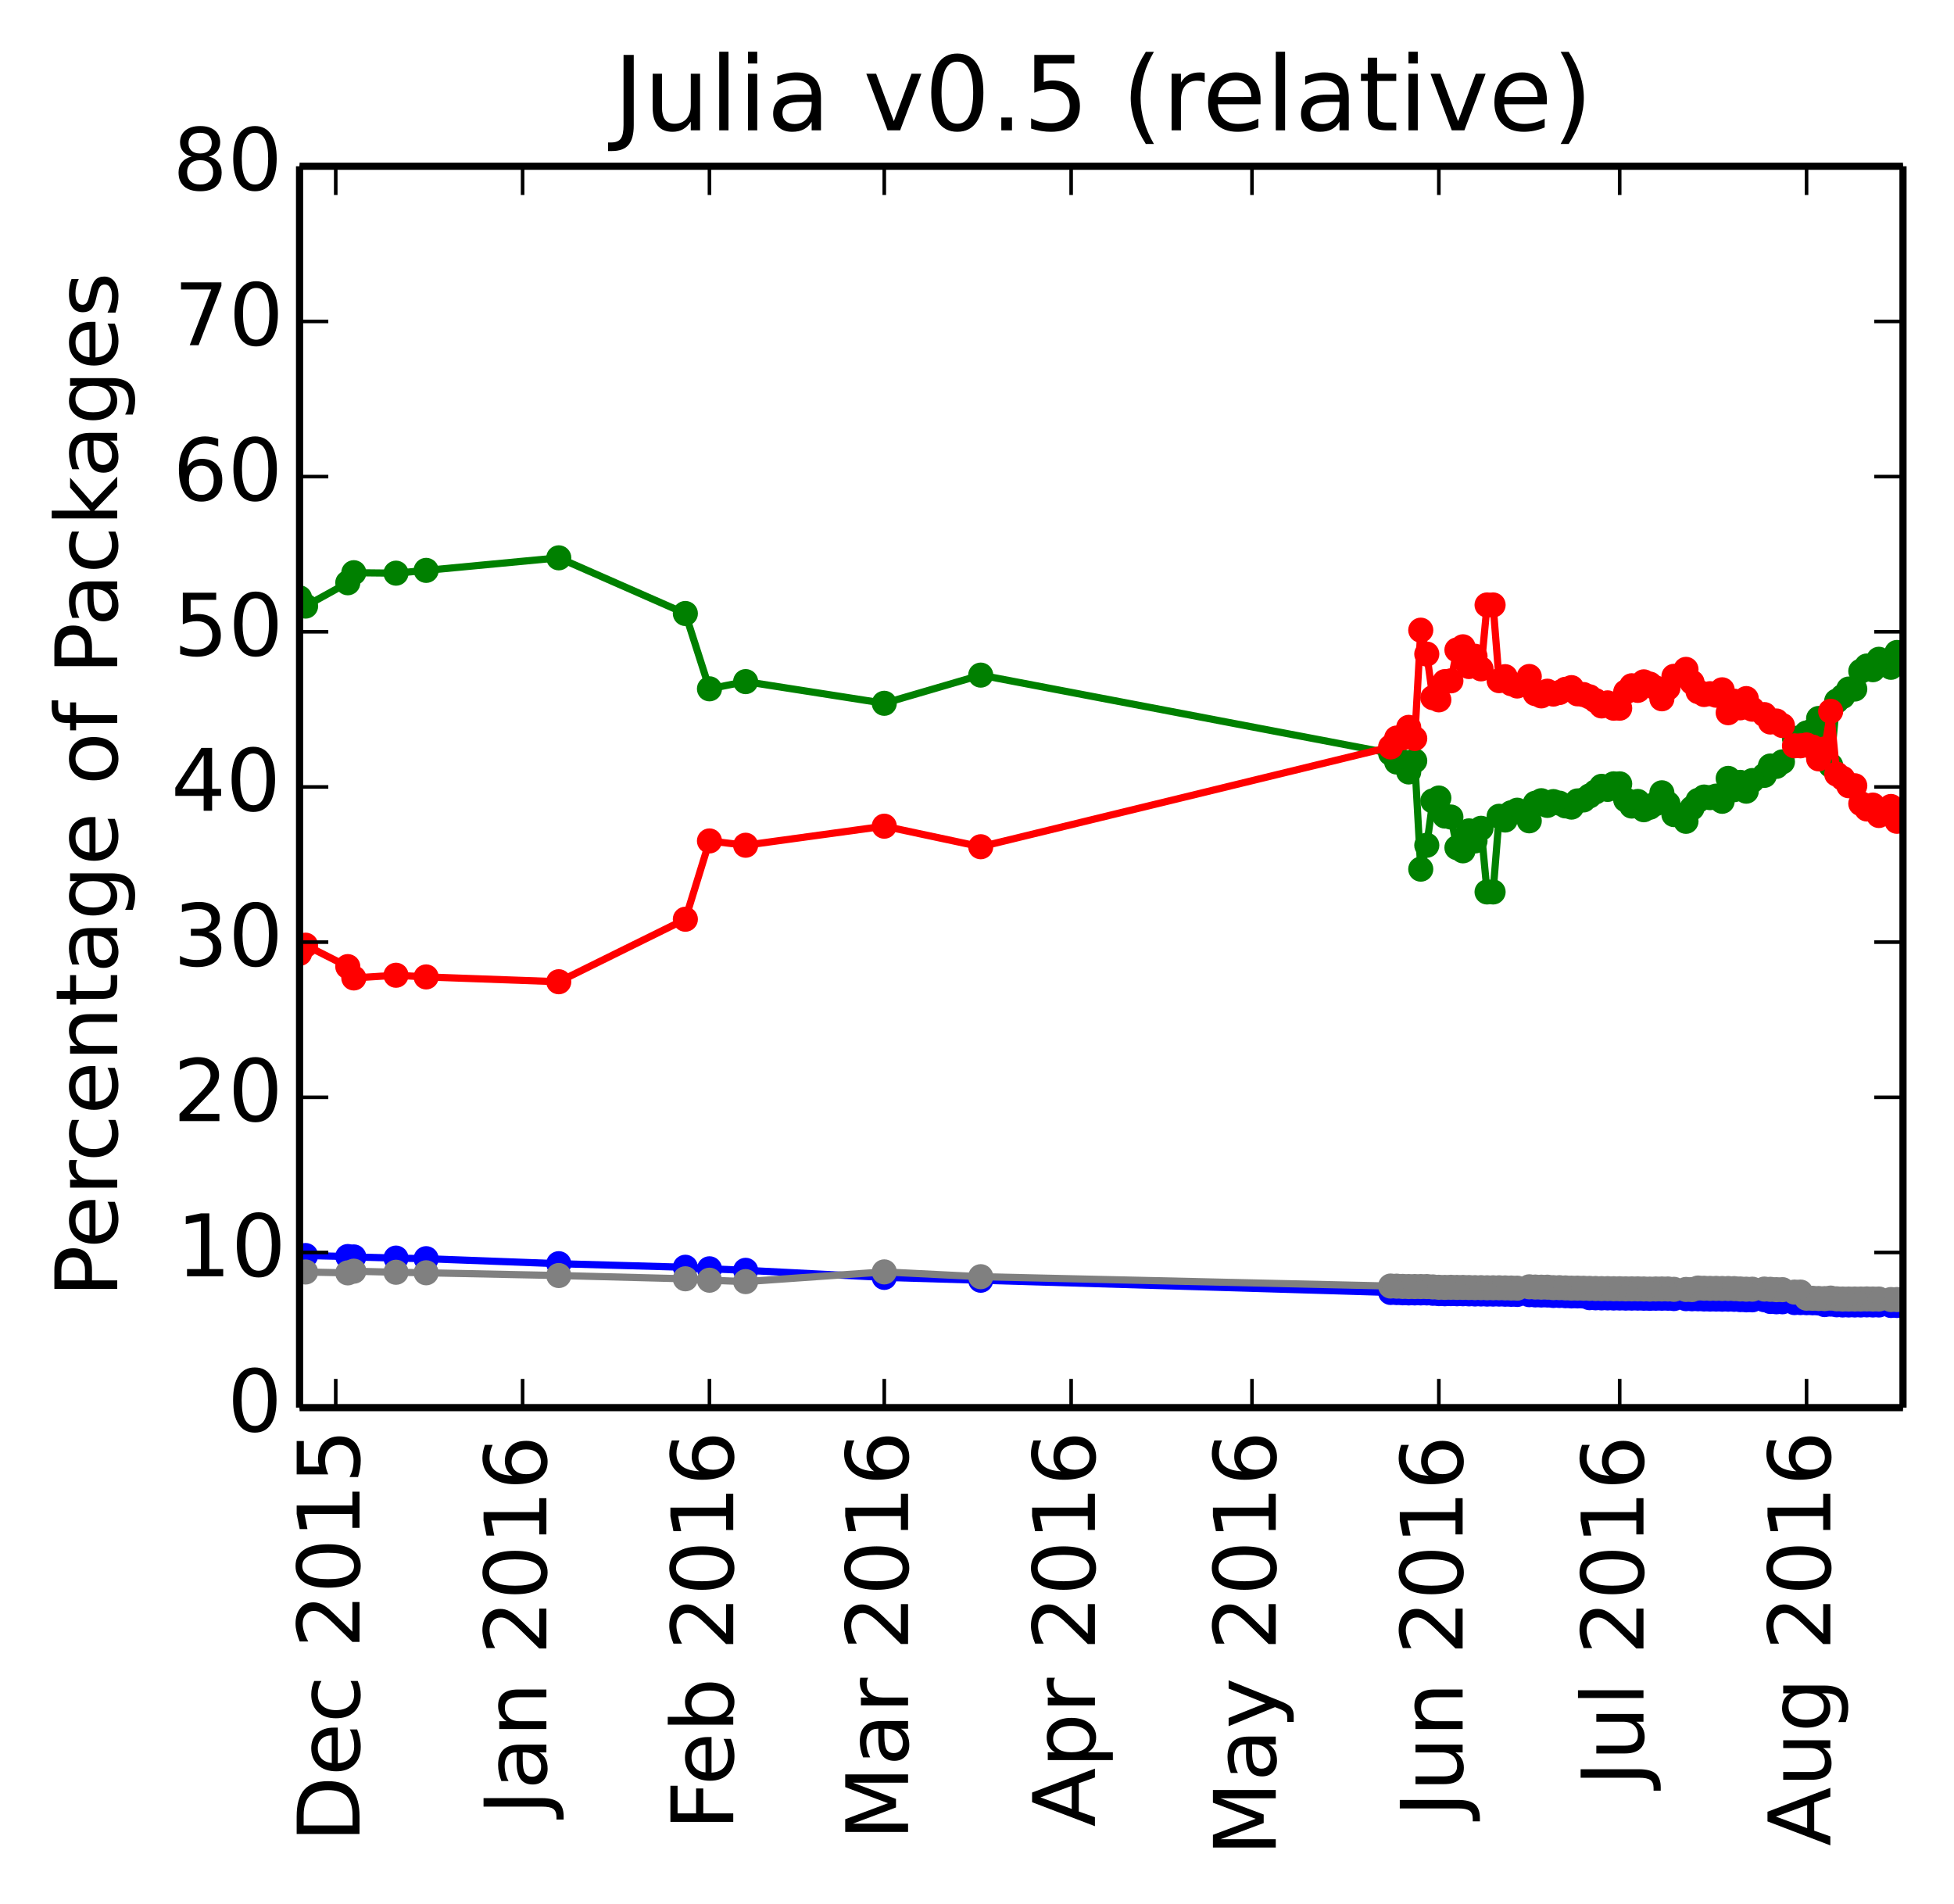 <?xml version="1.0" encoding="utf-8" standalone="no"?>
<!DOCTYPE svg PUBLIC "-//W3C//DTD SVG 1.1//EN"
  "http://www.w3.org/Graphics/SVG/1.1/DTD/svg11.dtd">
<!-- Created with matplotlib (http://matplotlib.org/) -->
<svg height="265pt" version="1.1" viewBox="0 0 272 265" width="272pt" xmlns="http://www.w3.org/2000/svg" xmlns:xlink="http://www.w3.org/1999/xlink">
 <defs>
  <style type="text/css">
*{stroke-linecap:butt;stroke-linejoin:round;}
  </style>
 </defs>
 <g id="figure_1">
  <g id="patch_1">
   <path d="
M0 265.55
L272.1 265.55
L272.1 0
L0 0
z
" style="fill:#ffffff;"/>
  </g>
  <g id="axes_1">
   <g id="patch_2">
    <path d="
M41.7 195.942
L264.9 195.942
L264.9 23.142
L41.7 23.142
z
" style="fill:#ffffff;"/>
   </g>
   <g id="line2d_1"/>
   <g id="line2d_2"/>
   <g id="line2d_3"/>
   <g id="line2d_4"/>
   <g id="line2d_5"/>
   <g id="line2d_6">
    <path clip-path="url(#p26c33cc5a4)" d="
M264.9 91.545
L264.061 90.827
L263.222 92.888
L261.544 91.773
L260.705 93.223
L259.865 92.71
L259.026 93.43
L258.187 95.915
L257.348 95.915
L256.509 96.95
L255.67 97.59
L254.831 106.534
L253.992 101.143
L253.153 100.011
L252.314 101.702
L251.474 102.029
L250.635 102.773
L249.796 102.773
L248.118 106.047
L247.279 106.679
L246.44 106.628
L245.601 107.934
L243.923 108.654
L243.083 110.134
L242.244 108.906
L241.405 109.924
L240.566 108.351
L239.727 111.54
L238.888 110.819
L238.049 111.031
L237.21 110.948
L236.371 111.42
L235.532 112.487
L234.692 114.328
L233.014 113.391
L232.175 111.858
L231.336 110.357
L230.497 111.858
L229.658 112.37
L228.819 112.716
L227.98 111.56
L227.141 112.204
L226.302 111.345
L225.462 109.112
L224.623 109.112
L223.784 109.886
L222.945 109.456
L222.106 110.231
L221.267 110.792
L220.428 111.354
L219.589 111.486
L218.75 112.35
L217.911 112.182
L217.071 111.797
L216.232 111.58
L215.393 112.111
L214.554 111.458
L213.715 111.809
L212.876 114.259
L211.198 112.781
L210.359 113.134
L209.52 114.147
L208.68 113.625
L207.841 124.161
L207.002 124.161
L206.163 115.299
L205.324 117.057
L204.485 115.657
L203.646 118.437
L202.807 117.997
L201.968 113.73
L201.129 113.593
L200.289 111.085
L199.45 111.487
L198.611 117.658
L197.772 120.985
L196.933 105.905
L196.094 107.457
L195.255 106.034
L194.416 106.072
L193.577 104.865
L136.518 93.976
L123.092 97.899
L103.793 94.88
L98.759 95.883
L95.402 85.399
L77.781 77.65
L59.321 79.397
L55.126 79.785
L49.252 79.721
L48.413 81.121
L42.539 84.366
L41.7 83.221" style="fill:none;stroke:#008000;stroke-linecap:square;"/>
    <defs>
     <path d="
M0 1.5
C0.398 1.5 0.779 1.342 1.061 1.061
C1.342 0.779 1.5 0.398 1.5 0
C1.5 -0.398 1.342 -0.779 1.061 -1.061
C0.779 -1.342 0.398 -1.5 0 -1.5
C-0.398 -1.5 -0.779 -1.342 -1.061 -1.061
C-1.342 -0.779 -1.5 -0.398 -1.5 0
C-1.5 0.398 -1.342 0.779 -1.061 1.061
C-0.779 1.342 -0.398 1.5 0 1.5
z
" id="mb0b177905e" style="stroke:#008000;stroke-width:0.5;"/>
    </defs>
    <g clip-path="url(#p26c33cc5a4)">
     <use style="fill:#008000;stroke:#008000;stroke-width:0.5;" x="264.9" xlink:href="#mb0b177905e" y="91.545"/>
     <use style="fill:#008000;stroke:#008000;stroke-width:0.5;" x="264.061" xlink:href="#mb0b177905e" y="90.827"/>
     <use style="fill:#008000;stroke:#008000;stroke-width:0.5;" x="263.222" xlink:href="#mb0b177905e" y="92.888"/>
     <use style="fill:#008000;stroke:#008000;stroke-width:0.5;" x="261.544" xlink:href="#mb0b177905e" y="91.773"/>
     <use style="fill:#008000;stroke:#008000;stroke-width:0.5;" x="260.705" xlink:href="#mb0b177905e" y="93.223"/>
     <use style="fill:#008000;stroke:#008000;stroke-width:0.5;" x="259.865" xlink:href="#mb0b177905e" y="92.71"/>
     <use style="fill:#008000;stroke:#008000;stroke-width:0.5;" x="259.026" xlink:href="#mb0b177905e" y="93.43"/>
     <use style="fill:#008000;stroke:#008000;stroke-width:0.5;" x="258.187" xlink:href="#mb0b177905e" y="95.915"/>
     <use style="fill:#008000;stroke:#008000;stroke-width:0.5;" x="257.348" xlink:href="#mb0b177905e" y="95.915"/>
     <use style="fill:#008000;stroke:#008000;stroke-width:0.5;" x="256.509" xlink:href="#mb0b177905e" y="96.95"/>
     <use style="fill:#008000;stroke:#008000;stroke-width:0.5;" x="255.67" xlink:href="#mb0b177905e" y="97.59"/>
     <use style="fill:#008000;stroke:#008000;stroke-width:0.5;" x="254.831" xlink:href="#mb0b177905e" y="106.534"/>
     <use style="fill:#008000;stroke:#008000;stroke-width:0.5;" x="253.992" xlink:href="#mb0b177905e" y="101.143"/>
     <use style="fill:#008000;stroke:#008000;stroke-width:0.5;" x="253.153" xlink:href="#mb0b177905e" y="100.011"/>
     <use style="fill:#008000;stroke:#008000;stroke-width:0.5;" x="252.314" xlink:href="#mb0b177905e" y="101.702"/>
     <use style="fill:#008000;stroke:#008000;stroke-width:0.5;" x="251.474" xlink:href="#mb0b177905e" y="102.029"/>
     <use style="fill:#008000;stroke:#008000;stroke-width:0.5;" x="250.635" xlink:href="#mb0b177905e" y="102.773"/>
     <use style="fill:#008000;stroke:#008000;stroke-width:0.5;" x="249.796" xlink:href="#mb0b177905e" y="102.773"/>
     <use style="fill:#008000;stroke:#008000;stroke-width:0.5;" x="248.118" xlink:href="#mb0b177905e" y="106.047"/>
     <use style="fill:#008000;stroke:#008000;stroke-width:0.5;" x="247.279" xlink:href="#mb0b177905e" y="106.679"/>
     <use style="fill:#008000;stroke:#008000;stroke-width:0.5;" x="246.44" xlink:href="#mb0b177905e" y="106.628"/>
     <use style="fill:#008000;stroke:#008000;stroke-width:0.5;" x="245.601" xlink:href="#mb0b177905e" y="107.934"/>
     <use style="fill:#008000;stroke:#008000;stroke-width:0.5;" x="243.923" xlink:href="#mb0b177905e" y="108.654"/>
     <use style="fill:#008000;stroke:#008000;stroke-width:0.5;" x="243.083" xlink:href="#mb0b177905e" y="110.134"/>
     <use style="fill:#008000;stroke:#008000;stroke-width:0.5;" x="242.244" xlink:href="#mb0b177905e" y="108.906"/>
     <use style="fill:#008000;stroke:#008000;stroke-width:0.5;" x="241.405" xlink:href="#mb0b177905e" y="109.924"/>
     <use style="fill:#008000;stroke:#008000;stroke-width:0.5;" x="240.566" xlink:href="#mb0b177905e" y="108.351"/>
     <use style="fill:#008000;stroke:#008000;stroke-width:0.5;" x="239.727" xlink:href="#mb0b177905e" y="111.54"/>
     <use style="fill:#008000;stroke:#008000;stroke-width:0.5;" x="238.888" xlink:href="#mb0b177905e" y="110.819"/>
     <use style="fill:#008000;stroke:#008000;stroke-width:0.5;" x="238.049" xlink:href="#mb0b177905e" y="111.031"/>
     <use style="fill:#008000;stroke:#008000;stroke-width:0.5;" x="237.21" xlink:href="#mb0b177905e" y="110.948"/>
     <use style="fill:#008000;stroke:#008000;stroke-width:0.5;" x="236.371" xlink:href="#mb0b177905e" y="111.42"/>
     <use style="fill:#008000;stroke:#008000;stroke-width:0.5;" x="235.532" xlink:href="#mb0b177905e" y="112.487"/>
     <use style="fill:#008000;stroke:#008000;stroke-width:0.5;" x="234.692" xlink:href="#mb0b177905e" y="114.328"/>
     <use style="fill:#008000;stroke:#008000;stroke-width:0.5;" x="233.014" xlink:href="#mb0b177905e" y="113.391"/>
     <use style="fill:#008000;stroke:#008000;stroke-width:0.5;" x="232.175" xlink:href="#mb0b177905e" y="111.858"/>
     <use style="fill:#008000;stroke:#008000;stroke-width:0.5;" x="231.336" xlink:href="#mb0b177905e" y="110.357"/>
     <use style="fill:#008000;stroke:#008000;stroke-width:0.5;" x="230.497" xlink:href="#mb0b177905e" y="111.858"/>
     <use style="fill:#008000;stroke:#008000;stroke-width:0.5;" x="229.658" xlink:href="#mb0b177905e" y="112.37"/>
     <use style="fill:#008000;stroke:#008000;stroke-width:0.5;" x="228.819" xlink:href="#mb0b177905e" y="112.716"/>
     <use style="fill:#008000;stroke:#008000;stroke-width:0.5;" x="227.98" xlink:href="#mb0b177905e" y="111.56"/>
     <use style="fill:#008000;stroke:#008000;stroke-width:0.5;" x="227.141" xlink:href="#mb0b177905e" y="112.204"/>
     <use style="fill:#008000;stroke:#008000;stroke-width:0.5;" x="226.302" xlink:href="#mb0b177905e" y="111.345"/>
     <use style="fill:#008000;stroke:#008000;stroke-width:0.5;" x="225.462" xlink:href="#mb0b177905e" y="109.112"/>
     <use style="fill:#008000;stroke:#008000;stroke-width:0.5;" x="224.623" xlink:href="#mb0b177905e" y="109.112"/>
     <use style="fill:#008000;stroke:#008000;stroke-width:0.5;" x="223.784" xlink:href="#mb0b177905e" y="109.886"/>
     <use style="fill:#008000;stroke:#008000;stroke-width:0.5;" x="222.945" xlink:href="#mb0b177905e" y="109.456"/>
     <use style="fill:#008000;stroke:#008000;stroke-width:0.5;" x="222.106" xlink:href="#mb0b177905e" y="110.231"/>
     <use style="fill:#008000;stroke:#008000;stroke-width:0.5;" x="221.267" xlink:href="#mb0b177905e" y="110.792"/>
     <use style="fill:#008000;stroke:#008000;stroke-width:0.5;" x="220.428" xlink:href="#mb0b177905e" y="111.354"/>
     <use style="fill:#008000;stroke:#008000;stroke-width:0.5;" x="219.589" xlink:href="#mb0b177905e" y="111.486"/>
     <use style="fill:#008000;stroke:#008000;stroke-width:0.5;" x="218.75" xlink:href="#mb0b177905e" y="112.35"/>
     <use style="fill:#008000;stroke:#008000;stroke-width:0.5;" x="217.911" xlink:href="#mb0b177905e" y="112.182"/>
     <use style="fill:#008000;stroke:#008000;stroke-width:0.5;" x="217.071" xlink:href="#mb0b177905e" y="111.797"/>
     <use style="fill:#008000;stroke:#008000;stroke-width:0.5;" x="216.232" xlink:href="#mb0b177905e" y="111.58"/>
     <use style="fill:#008000;stroke:#008000;stroke-width:0.5;" x="215.393" xlink:href="#mb0b177905e" y="112.111"/>
     <use style="fill:#008000;stroke:#008000;stroke-width:0.5;" x="214.554" xlink:href="#mb0b177905e" y="111.458"/>
     <use style="fill:#008000;stroke:#008000;stroke-width:0.5;" x="213.715" xlink:href="#mb0b177905e" y="111.809"/>
     <use style="fill:#008000;stroke:#008000;stroke-width:0.5;" x="212.876" xlink:href="#mb0b177905e" y="114.259"/>
     <use style="fill:#008000;stroke:#008000;stroke-width:0.5;" x="211.198" xlink:href="#mb0b177905e" y="112.781"/>
     <use style="fill:#008000;stroke:#008000;stroke-width:0.5;" x="210.359" xlink:href="#mb0b177905e" y="113.134"/>
     <use style="fill:#008000;stroke:#008000;stroke-width:0.5;" x="209.52" xlink:href="#mb0b177905e" y="114.147"/>
     <use style="fill:#008000;stroke:#008000;stroke-width:0.5;" x="208.68" xlink:href="#mb0b177905e" y="113.625"/>
     <use style="fill:#008000;stroke:#008000;stroke-width:0.5;" x="207.841" xlink:href="#mb0b177905e" y="124.161"/>
     <use style="fill:#008000;stroke:#008000;stroke-width:0.5;" x="207.002" xlink:href="#mb0b177905e" y="124.161"/>
     <use style="fill:#008000;stroke:#008000;stroke-width:0.5;" x="206.163" xlink:href="#mb0b177905e" y="115.299"/>
     <use style="fill:#008000;stroke:#008000;stroke-width:0.5;" x="205.324" xlink:href="#mb0b177905e" y="117.057"/>
     <use style="fill:#008000;stroke:#008000;stroke-width:0.5;" x="204.485" xlink:href="#mb0b177905e" y="115.657"/>
     <use style="fill:#008000;stroke:#008000;stroke-width:0.5;" x="203.646" xlink:href="#mb0b177905e" y="118.437"/>
     <use style="fill:#008000;stroke:#008000;stroke-width:0.5;" x="202.807" xlink:href="#mb0b177905e" y="117.997"/>
     <use style="fill:#008000;stroke:#008000;stroke-width:0.5;" x="201.968" xlink:href="#mb0b177905e" y="113.73"/>
     <use style="fill:#008000;stroke:#008000;stroke-width:0.5;" x="201.129" xlink:href="#mb0b177905e" y="113.593"/>
     <use style="fill:#008000;stroke:#008000;stroke-width:0.5;" x="200.289" xlink:href="#mb0b177905e" y="111.085"/>
     <use style="fill:#008000;stroke:#008000;stroke-width:0.5;" x="199.45" xlink:href="#mb0b177905e" y="111.487"/>
     <use style="fill:#008000;stroke:#008000;stroke-width:0.5;" x="198.611" xlink:href="#mb0b177905e" y="117.658"/>
     <use style="fill:#008000;stroke:#008000;stroke-width:0.5;" x="197.772" xlink:href="#mb0b177905e" y="120.985"/>
     <use style="fill:#008000;stroke:#008000;stroke-width:0.5;" x="196.933" xlink:href="#mb0b177905e" y="105.905"/>
     <use style="fill:#008000;stroke:#008000;stroke-width:0.5;" x="196.094" xlink:href="#mb0b177905e" y="107.457"/>
     <use style="fill:#008000;stroke:#008000;stroke-width:0.5;" x="195.255" xlink:href="#mb0b177905e" y="106.034"/>
     <use style="fill:#008000;stroke:#008000;stroke-width:0.5;" x="194.416" xlink:href="#mb0b177905e" y="106.072"/>
     <use style="fill:#008000;stroke:#008000;stroke-width:0.5;" x="193.577" xlink:href="#mb0b177905e" y="104.865"/>
     <use style="fill:#008000;stroke:#008000;stroke-width:0.5;" x="136.518" xlink:href="#mb0b177905e" y="93.976"/>
     <use style="fill:#008000;stroke:#008000;stroke-width:0.5;" x="123.092" xlink:href="#mb0b177905e" y="97.899"/>
     <use style="fill:#008000;stroke:#008000;stroke-width:0.5;" x="103.793" xlink:href="#mb0b177905e" y="94.88"/>
     <use style="fill:#008000;stroke:#008000;stroke-width:0.5;" x="98.759" xlink:href="#mb0b177905e" y="95.883"/>
     <use style="fill:#008000;stroke:#008000;stroke-width:0.5;" x="95.402" xlink:href="#mb0b177905e" y="85.399"/>
     <use style="fill:#008000;stroke:#008000;stroke-width:0.5;" x="77.781" xlink:href="#mb0b177905e" y="77.65"/>
     <use style="fill:#008000;stroke:#008000;stroke-width:0.5;" x="59.321" xlink:href="#mb0b177905e" y="79.397"/>
     <use style="fill:#008000;stroke:#008000;stroke-width:0.5;" x="55.126" xlink:href="#mb0b177905e" y="79.785"/>
     <use style="fill:#008000;stroke:#008000;stroke-width:0.5;" x="49.252" xlink:href="#mb0b177905e" y="79.721"/>
     <use style="fill:#008000;stroke:#008000;stroke-width:0.5;" x="48.413" xlink:href="#mb0b177905e" y="81.121"/>
     <use style="fill:#008000;stroke:#008000;stroke-width:0.5;" x="42.539" xlink:href="#mb0b177905e" y="84.366"/>
     <use style="fill:#008000;stroke:#008000;stroke-width:0.5;" x="41.7" xlink:href="#mb0b177905e" y="83.221"/>
    </g>
   </g>
   <g id="line2d_7">
    <path clip-path="url(#p26c33cc5a4)" d="
M264.9 113.578
L264.061 114.323
L263.222 112.262
L261.544 113.518
L260.705 112.068
L259.865 112.61
L259.026 111.861
L258.187 109.376
L257.348 109.376
L256.509 108.341
L255.67 107.757
L254.831 99.013
L253.992 104.261
L253.153 105.63
L252.314 103.996
L251.474 103.698
L250.635 103.818
L249.796 103.818
L248.118 100.994
L247.279 100.363
L246.44 100.505
L245.601 99.472
L243.923 98.721
L243.083 97.241
L242.244 98.53
L241.405 97.606
L240.566 99.21
L239.727 96.02
L238.888 96.773
L238.049 96.561
L237.21 96.675
L236.371 96.266
L235.532 94.985
L234.692 93.176
L233.014 94.144
L232.175 95.771
L231.336 97.272
L230.497 95.771
L229.658 95.228
L228.819 94.913
L227.98 96.101
L227.141 95.457
L226.302 96.316
L225.462 98.581
L224.623 98.581
L223.784 97.838
L222.945 98.268
L222.106 97.525
L221.267 96.996
L220.428 96.681
L219.589 96.582
L218.75 95.718
L217.911 95.95
L217.071 96.4
L216.232 96.616
L215.393 96.216
L214.554 96.869
L213.715 96.551
L212.876 94.166
L211.198 95.492
L210.359 95.171
L209.52 94.192
L208.68 94.747
L207.841 84.21
L207.002 84.21
L206.163 93.106
L205.324 91.348
L204.485 92.781
L203.646 90.034
L202.807 90.474
L201.968 94.774
L201.129 94.877
L200.289 97.419
L199.45 97.117
L198.611 91.046
L197.772 87.72
L196.933 102.8
L196.094 101.248
L195.255 102.704
L194.416 102.735
L193.577 103.975
L136.518 117.866
L123.092 115.006
L103.793 117.658
L98.759 117.059
L95.402 127.957
L77.781 136.658
L59.321 135.988
L55.126 135.754
L49.252 136.131
L48.413 134.552
L42.539 131.571
L41.7 132.715" style="fill:none;stroke:#ff0000;stroke-linecap:square;"/>
    <defs>
     <path d="
M0 1.5
C0.398 1.5 0.779 1.342 1.061 1.061
C1.342 0.779 1.5 0.398 1.5 0
C1.5 -0.398 1.342 -0.779 1.061 -1.061
C0.779 -1.342 0.398 -1.5 0 -1.5
C-0.398 -1.5 -0.779 -1.342 -1.061 -1.061
C-1.342 -0.779 -1.5 -0.398 -1.5 0
C-1.5 0.398 -1.342 0.779 -1.061 1.061
C-0.779 1.342 -0.398 1.5 0 1.5
z
" id="ma07bdd5909" style="stroke:#ff0000;stroke-width:0.5;"/>
    </defs>
    <g clip-path="url(#p26c33cc5a4)">
     <use style="fill:#ff0000;stroke:#ff0000;stroke-width:0.5;" x="264.9" xlink:href="#ma07bdd5909" y="113.578"/>
     <use style="fill:#ff0000;stroke:#ff0000;stroke-width:0.5;" x="264.061" xlink:href="#ma07bdd5909" y="114.323"/>
     <use style="fill:#ff0000;stroke:#ff0000;stroke-width:0.5;" x="263.222" xlink:href="#ma07bdd5909" y="112.262"/>
     <use style="fill:#ff0000;stroke:#ff0000;stroke-width:0.5;" x="261.544" xlink:href="#ma07bdd5909" y="113.518"/>
     <use style="fill:#ff0000;stroke:#ff0000;stroke-width:0.5;" x="260.705" xlink:href="#ma07bdd5909" y="112.068"/>
     <use style="fill:#ff0000;stroke:#ff0000;stroke-width:0.5;" x="259.865" xlink:href="#ma07bdd5909" y="112.61"/>
     <use style="fill:#ff0000;stroke:#ff0000;stroke-width:0.5;" x="259.026" xlink:href="#ma07bdd5909" y="111.861"/>
     <use style="fill:#ff0000;stroke:#ff0000;stroke-width:0.5;" x="258.187" xlink:href="#ma07bdd5909" y="109.376"/>
     <use style="fill:#ff0000;stroke:#ff0000;stroke-width:0.5;" x="257.348" xlink:href="#ma07bdd5909" y="109.376"/>
     <use style="fill:#ff0000;stroke:#ff0000;stroke-width:0.5;" x="256.509" xlink:href="#ma07bdd5909" y="108.341"/>
     <use style="fill:#ff0000;stroke:#ff0000;stroke-width:0.5;" x="255.67" xlink:href="#ma07bdd5909" y="107.757"/>
     <use style="fill:#ff0000;stroke:#ff0000;stroke-width:0.5;" x="254.831" xlink:href="#ma07bdd5909" y="99.013"/>
     <use style="fill:#ff0000;stroke:#ff0000;stroke-width:0.5;" x="253.992" xlink:href="#ma07bdd5909" y="104.261"/>
     <use style="fill:#ff0000;stroke:#ff0000;stroke-width:0.5;" x="253.153" xlink:href="#ma07bdd5909" y="105.63"/>
     <use style="fill:#ff0000;stroke:#ff0000;stroke-width:0.5;" x="252.314" xlink:href="#ma07bdd5909" y="103.996"/>
     <use style="fill:#ff0000;stroke:#ff0000;stroke-width:0.5;" x="251.474" xlink:href="#ma07bdd5909" y="103.698"/>
     <use style="fill:#ff0000;stroke:#ff0000;stroke-width:0.5;" x="250.635" xlink:href="#ma07bdd5909" y="103.818"/>
     <use style="fill:#ff0000;stroke:#ff0000;stroke-width:0.5;" x="249.796" xlink:href="#ma07bdd5909" y="103.818"/>
     <use style="fill:#ff0000;stroke:#ff0000;stroke-width:0.5;" x="248.118" xlink:href="#ma07bdd5909" y="100.994"/>
     <use style="fill:#ff0000;stroke:#ff0000;stroke-width:0.5;" x="247.279" xlink:href="#ma07bdd5909" y="100.363"/>
     <use style="fill:#ff0000;stroke:#ff0000;stroke-width:0.5;" x="246.44" xlink:href="#ma07bdd5909" y="100.505"/>
     <use style="fill:#ff0000;stroke:#ff0000;stroke-width:0.5;" x="245.601" xlink:href="#ma07bdd5909" y="99.472"/>
     <use style="fill:#ff0000;stroke:#ff0000;stroke-width:0.5;" x="243.923" xlink:href="#ma07bdd5909" y="98.721"/>
     <use style="fill:#ff0000;stroke:#ff0000;stroke-width:0.5;" x="243.083" xlink:href="#ma07bdd5909" y="97.241"/>
     <use style="fill:#ff0000;stroke:#ff0000;stroke-width:0.5;" x="242.244" xlink:href="#ma07bdd5909" y="98.53"/>
     <use style="fill:#ff0000;stroke:#ff0000;stroke-width:0.5;" x="241.405" xlink:href="#ma07bdd5909" y="97.605"/>
     <use style="fill:#ff0000;stroke:#ff0000;stroke-width:0.5;" x="240.566" xlink:href="#ma07bdd5909" y="99.209"/>
     <use style="fill:#ff0000;stroke:#ff0000;stroke-width:0.5;" x="239.727" xlink:href="#ma07bdd5909" y="96.02"/>
     <use style="fill:#ff0000;stroke:#ff0000;stroke-width:0.5;" x="238.888" xlink:href="#ma07bdd5909" y="96.773"/>
     <use style="fill:#ff0000;stroke:#ff0000;stroke-width:0.5;" x="238.049" xlink:href="#ma07bdd5909" y="96.56"/>
     <use style="fill:#ff0000;stroke:#ff0000;stroke-width:0.5;" x="237.21" xlink:href="#ma07bdd5909" y="96.675"/>
     <use style="fill:#ff0000;stroke:#ff0000;stroke-width:0.5;" x="236.371" xlink:href="#ma07bdd5909" y="96.266"/>
     <use style="fill:#ff0000;stroke:#ff0000;stroke-width:0.5;" x="235.532" xlink:href="#ma07bdd5909" y="94.985"/>
     <use style="fill:#ff0000;stroke:#ff0000;stroke-width:0.5;" x="234.692" xlink:href="#ma07bdd5909" y="93.176"/>
     <use style="fill:#ff0000;stroke:#ff0000;stroke-width:0.5;" x="233.014" xlink:href="#ma07bdd5909" y="94.144"/>
     <use style="fill:#ff0000;stroke:#ff0000;stroke-width:0.5;" x="232.175" xlink:href="#ma07bdd5909" y="95.771"/>
     <use style="fill:#ff0000;stroke:#ff0000;stroke-width:0.5;" x="231.336" xlink:href="#ma07bdd5909" y="97.272"/>
     <use style="fill:#ff0000;stroke:#ff0000;stroke-width:0.5;" x="230.497" xlink:href="#ma07bdd5909" y="95.771"/>
     <use style="fill:#ff0000;stroke:#ff0000;stroke-width:0.5;" x="229.658" xlink:href="#ma07bdd5909" y="95.227"/>
     <use style="fill:#ff0000;stroke:#ff0000;stroke-width:0.5;" x="228.819" xlink:href="#ma07bdd5909" y="94.913"/>
     <use style="fill:#ff0000;stroke:#ff0000;stroke-width:0.5;" x="227.98" xlink:href="#ma07bdd5909" y="96.101"/>
     <use style="fill:#ff0000;stroke:#ff0000;stroke-width:0.5;" x="227.141" xlink:href="#ma07bdd5909" y="95.457"/>
     <use style="fill:#ff0000;stroke:#ff0000;stroke-width:0.5;" x="226.302" xlink:href="#ma07bdd5909" y="96.316"/>
     <use style="fill:#ff0000;stroke:#ff0000;stroke-width:0.5;" x="225.462" xlink:href="#ma07bdd5909" y="98.581"/>
     <use style="fill:#ff0000;stroke:#ff0000;stroke-width:0.5;" x="224.623" xlink:href="#ma07bdd5909" y="98.581"/>
     <use style="fill:#ff0000;stroke:#ff0000;stroke-width:0.5;" x="223.784" xlink:href="#ma07bdd5909" y="97.838"/>
     <use style="fill:#ff0000;stroke:#ff0000;stroke-width:0.5;" x="222.945" xlink:href="#ma07bdd5909" y="98.268"/>
     <use style="fill:#ff0000;stroke:#ff0000;stroke-width:0.5;" x="222.106" xlink:href="#ma07bdd5909" y="97.525"/>
     <use style="fill:#ff0000;stroke:#ff0000;stroke-width:0.5;" x="221.267" xlink:href="#ma07bdd5909" y="96.996"/>
     <use style="fill:#ff0000;stroke:#ff0000;stroke-width:0.5;" x="220.428" xlink:href="#ma07bdd5909" y="96.681"/>
     <use style="fill:#ff0000;stroke:#ff0000;stroke-width:0.5;" x="219.589" xlink:href="#ma07bdd5909" y="96.582"/>
     <use style="fill:#ff0000;stroke:#ff0000;stroke-width:0.5;" x="218.75" xlink:href="#ma07bdd5909" y="95.718"/>
     <use style="fill:#ff0000;stroke:#ff0000;stroke-width:0.5;" x="217.911" xlink:href="#ma07bdd5909" y="95.95"/>
     <use style="fill:#ff0000;stroke:#ff0000;stroke-width:0.5;" x="217.071" xlink:href="#ma07bdd5909" y="96.4"/>
     <use style="fill:#ff0000;stroke:#ff0000;stroke-width:0.5;" x="216.232" xlink:href="#ma07bdd5909" y="96.616"/>
     <use style="fill:#ff0000;stroke:#ff0000;stroke-width:0.5;" x="215.393" xlink:href="#ma07bdd5909" y="96.216"/>
     <use style="fill:#ff0000;stroke:#ff0000;stroke-width:0.5;" x="214.554" xlink:href="#ma07bdd5909" y="96.869"/>
     <use style="fill:#ff0000;stroke:#ff0000;stroke-width:0.5;" x="213.715" xlink:href="#ma07bdd5909" y="96.551"/>
     <use style="fill:#ff0000;stroke:#ff0000;stroke-width:0.5;" x="212.876" xlink:href="#ma07bdd5909" y="94.166"/>
     <use style="fill:#ff0000;stroke:#ff0000;stroke-width:0.5;" x="211.198" xlink:href="#ma07bdd5909" y="95.492"/>
     <use style="fill:#ff0000;stroke:#ff0000;stroke-width:0.5;" x="210.359" xlink:href="#ma07bdd5909" y="95.171"/>
     <use style="fill:#ff0000;stroke:#ff0000;stroke-width:0.5;" x="209.52" xlink:href="#ma07bdd5909" y="94.191"/>
     <use style="fill:#ff0000;stroke:#ff0000;stroke-width:0.5;" x="208.68" xlink:href="#ma07bdd5909" y="94.747"/>
     <use style="fill:#ff0000;stroke:#ff0000;stroke-width:0.5;" x="207.841" xlink:href="#ma07bdd5909" y="84.21"/>
     <use style="fill:#ff0000;stroke:#ff0000;stroke-width:0.5;" x="207.002" xlink:href="#ma07bdd5909" y="84.21"/>
     <use style="fill:#ff0000;stroke:#ff0000;stroke-width:0.5;" x="206.163" xlink:href="#ma07bdd5909" y="93.106"/>
     <use style="fill:#ff0000;stroke:#ff0000;stroke-width:0.5;" x="205.324" xlink:href="#ma07bdd5909" y="91.348"/>
     <use style="fill:#ff0000;stroke:#ff0000;stroke-width:0.5;" x="204.485" xlink:href="#ma07bdd5909" y="92.781"/>
     <use style="fill:#ff0000;stroke:#ff0000;stroke-width:0.5;" x="203.646" xlink:href="#ma07bdd5909" y="90.033"/>
     <use style="fill:#ff0000;stroke:#ff0000;stroke-width:0.5;" x="202.807" xlink:href="#ma07bdd5909" y="90.474"/>
     <use style="fill:#ff0000;stroke:#ff0000;stroke-width:0.5;" x="201.968" xlink:href="#ma07bdd5909" y="94.774"/>
     <use style="fill:#ff0000;stroke:#ff0000;stroke-width:0.5;" x="201.129" xlink:href="#ma07bdd5909" y="94.878"/>
     <use style="fill:#ff0000;stroke:#ff0000;stroke-width:0.5;" x="200.289" xlink:href="#ma07bdd5909" y="97.419"/>
     <use style="fill:#ff0000;stroke:#ff0000;stroke-width:0.5;" x="199.45" xlink:href="#ma07bdd5909" y="97.117"/>
     <use style="fill:#ff0000;stroke:#ff0000;stroke-width:0.5;" x="198.611" xlink:href="#ma07bdd5909" y="91.046"/>
     <use style="fill:#ff0000;stroke:#ff0000;stroke-width:0.5;" x="197.772" xlink:href="#ma07bdd5909" y="87.72"/>
     <use style="fill:#ff0000;stroke:#ff0000;stroke-width:0.5;" x="196.933" xlink:href="#ma07bdd5909" y="102.8"/>
     <use style="fill:#ff0000;stroke:#ff0000;stroke-width:0.5;" x="196.094" xlink:href="#ma07bdd5909" y="101.248"/>
     <use style="fill:#ff0000;stroke:#ff0000;stroke-width:0.5;" x="195.255" xlink:href="#ma07bdd5909" y="102.704"/>
     <use style="fill:#ff0000;stroke:#ff0000;stroke-width:0.5;" x="194.416" xlink:href="#ma07bdd5909" y="102.735"/>
     <use style="fill:#ff0000;stroke:#ff0000;stroke-width:0.5;" x="193.577" xlink:href="#ma07bdd5909" y="103.975"/>
     <use style="fill:#ff0000;stroke:#ff0000;stroke-width:0.5;" x="136.518" xlink:href="#ma07bdd5909" y="117.866"/>
     <use style="fill:#ff0000;stroke:#ff0000;stroke-width:0.5;" x="123.092" xlink:href="#ma07bdd5909" y="115.006"/>
     <use style="fill:#ff0000;stroke:#ff0000;stroke-width:0.5;" x="103.793" xlink:href="#ma07bdd5909" y="117.658"/>
     <use style="fill:#ff0000;stroke:#ff0000;stroke-width:0.5;" x="98.759" xlink:href="#ma07bdd5909" y="117.059"/>
     <use style="fill:#ff0000;stroke:#ff0000;stroke-width:0.5;" x="95.402" xlink:href="#ma07bdd5909" y="127.957"/>
     <use style="fill:#ff0000;stroke:#ff0000;stroke-width:0.5;" x="77.781" xlink:href="#ma07bdd5909" y="136.658"/>
     <use style="fill:#ff0000;stroke:#ff0000;stroke-width:0.5;" x="59.321" xlink:href="#ma07bdd5909" y="135.988"/>
     <use style="fill:#ff0000;stroke:#ff0000;stroke-width:0.5;" x="55.126" xlink:href="#ma07bdd5909" y="135.754"/>
     <use style="fill:#ff0000;stroke:#ff0000;stroke-width:0.5;" x="49.252" xlink:href="#ma07bdd5909" y="136.131"/>
     <use style="fill:#ff0000;stroke:#ff0000;stroke-width:0.5;" x="48.413" xlink:href="#ma07bdd5909" y="134.552"/>
     <use style="fill:#ff0000;stroke:#ff0000;stroke-width:0.5;" x="42.539" xlink:href="#ma07bdd5909" y="131.571"/>
     <use style="fill:#ff0000;stroke:#ff0000;stroke-width:0.5;" x="41.7" xlink:href="#ma07bdd5909" y="132.715"/>
    </g>
   </g>
   <g id="line2d_8">
    <path clip-path="url(#p26c33cc5a4)" d="
M264.9 181.734
L264.061 181.72
L263.222 181.72
L261.544 181.652
L260.705 181.652
L259.865 181.638
L259.026 181.652
L258.187 181.652
L257.348 181.652
L256.509 181.652
L255.67 181.625
L254.831 181.528
L253.992 181.597
L253.153 181.375
L252.314 181.347
L251.474 181.333
L250.635 181.319
L249.796 181.319
L248.118 181.205
L247.279 181.205
L246.44 181.162
L245.601 180.921
L243.923 180.936
L243.083 180.936
L242.244 180.906
L241.405 180.862
L240.566 180.847
L239.727 180.847
L238.888 180.832
L238.049 180.832
L237.21 180.817
L236.371 180.788
L235.532 180.788
L234.692 180.773
L233.014 180.758
L232.175 180.712
L231.336 180.712
L230.497 180.712
L229.658 180.727
L228.819 180.712
L227.98 180.697
L227.141 180.697
L226.302 180.697
L225.462 180.682
L224.623 180.682
L223.784 180.667
L222.945 180.667
L222.106 180.652
L221.267 180.636
L220.428 180.405
L219.589 180.39
L218.75 180.39
L217.911 180.359
L217.071 180.327
L216.232 180.327
L215.393 180.264
L214.554 180.264
L213.715 180.249
L212.876 180.217
L211.198 180.185
L210.359 180.169
L209.52 180.153
L208.68 180.137
L207.841 180.137
L207.002 180.137
L206.163 180.121
L205.324 180.121
L204.485 180.105
L203.646 180.089
L202.807 180.089
L201.968 180.072
L201.129 180.089
L200.289 180.072
L199.45 180.024
L198.611 179.975
L197.772 179.975
L196.933 179.975
L196.094 179.975
L195.255 179.958
L194.416 179.925
L193.577 179.909
L136.518 178.209
L123.092 177.814
L103.793 176.829
L98.759 176.618
L95.402 176.403
L77.781 175.906
L59.321 175.21
L55.126 175.129
L49.252 174.965
L48.413 174.91
L42.539 174.771
L41.7 174.771" style="fill:none;stroke:#0000ff;stroke-linecap:square;"/>
    <defs>
     <path d="
M0 1.5
C0.398 1.5 0.779 1.342 1.061 1.061
C1.342 0.779 1.5 0.398 1.5 0
C1.5 -0.398 1.342 -0.779 1.061 -1.061
C0.779 -1.342 0.398 -1.5 0 -1.5
C-0.398 -1.5 -0.779 -1.342 -1.061 -1.061
C-1.342 -0.779 -1.5 -0.398 -1.5 0
C-1.5 0.398 -1.342 0.779 -1.061 1.061
C-0.779 1.342 -0.398 1.5 0 1.5
z
" id="m76a7ce5b4a" style="stroke:#0000ff;stroke-width:0.5;"/>
    </defs>
    <g clip-path="url(#p26c33cc5a4)">
     <use style="fill:#0000ff;stroke:#0000ff;stroke-width:0.5;" x="264.9" xlink:href="#m76a7ce5b4a" y="181.734"/>
     <use style="fill:#0000ff;stroke:#0000ff;stroke-width:0.5;" x="264.061" xlink:href="#m76a7ce5b4a" y="181.72"/>
     <use style="fill:#0000ff;stroke:#0000ff;stroke-width:0.5;" x="263.222" xlink:href="#m76a7ce5b4a" y="181.72"/>
     <use style="fill:#0000ff;stroke:#0000ff;stroke-width:0.5;" x="261.544" xlink:href="#m76a7ce5b4a" y="181.652"/>
     <use style="fill:#0000ff;stroke:#0000ff;stroke-width:0.5;" x="260.705" xlink:href="#m76a7ce5b4a" y="181.652"/>
     <use style="fill:#0000ff;stroke:#0000ff;stroke-width:0.5;" x="259.865" xlink:href="#m76a7ce5b4a" y="181.638"/>
     <use style="fill:#0000ff;stroke:#0000ff;stroke-width:0.5;" x="259.026" xlink:href="#m76a7ce5b4a" y="181.652"/>
     <use style="fill:#0000ff;stroke:#0000ff;stroke-width:0.5;" x="258.187" xlink:href="#m76a7ce5b4a" y="181.652"/>
     <use style="fill:#0000ff;stroke:#0000ff;stroke-width:0.5;" x="257.348" xlink:href="#m76a7ce5b4a" y="181.652"/>
     <use style="fill:#0000ff;stroke:#0000ff;stroke-width:0.5;" x="256.509" xlink:href="#m76a7ce5b4a" y="181.652"/>
     <use style="fill:#0000ff;stroke:#0000ff;stroke-width:0.5;" x="255.67" xlink:href="#m76a7ce5b4a" y="181.625"/>
     <use style="fill:#0000ff;stroke:#0000ff;stroke-width:0.5;" x="254.831" xlink:href="#m76a7ce5b4a" y="181.528"/>
     <use style="fill:#0000ff;stroke:#0000ff;stroke-width:0.5;" x="253.992" xlink:href="#m76a7ce5b4a" y="181.597"/>
     <use style="fill:#0000ff;stroke:#0000ff;stroke-width:0.5;" x="253.153" xlink:href="#m76a7ce5b4a" y="181.375"/>
     <use style="fill:#0000ff;stroke:#0000ff;stroke-width:0.5;" x="252.314" xlink:href="#m76a7ce5b4a" y="181.347"/>
     <use style="fill:#0000ff;stroke:#0000ff;stroke-width:0.5;" x="251.474" xlink:href="#m76a7ce5b4a" y="181.333"/>
     <use style="fill:#0000ff;stroke:#0000ff;stroke-width:0.5;" x="250.635" xlink:href="#m76a7ce5b4a" y="181.319"/>
     <use style="fill:#0000ff;stroke:#0000ff;stroke-width:0.5;" x="249.796" xlink:href="#m76a7ce5b4a" y="181.319"/>
     <use style="fill:#0000ff;stroke:#0000ff;stroke-width:0.5;" x="248.118" xlink:href="#m76a7ce5b4a" y="181.205"/>
     <use style="fill:#0000ff;stroke:#0000ff;stroke-width:0.5;" x="247.279" xlink:href="#m76a7ce5b4a" y="181.205"/>
     <use style="fill:#0000ff;stroke:#0000ff;stroke-width:0.5;" x="246.44" xlink:href="#m76a7ce5b4a" y="181.162"/>
     <use style="fill:#0000ff;stroke:#0000ff;stroke-width:0.5;" x="245.601" xlink:href="#m76a7ce5b4a" y="180.921"/>
     <use style="fill:#0000ff;stroke:#0000ff;stroke-width:0.5;" x="243.923" xlink:href="#m76a7ce5b4a" y="180.936"/>
     <use style="fill:#0000ff;stroke:#0000ff;stroke-width:0.5;" x="243.083" xlink:href="#m76a7ce5b4a" y="180.936"/>
     <use style="fill:#0000ff;stroke:#0000ff;stroke-width:0.5;" x="242.244" xlink:href="#m76a7ce5b4a" y="180.906"/>
     <use style="fill:#0000ff;stroke:#0000ff;stroke-width:0.5;" x="241.405" xlink:href="#m76a7ce5b4a" y="180.862"/>
     <use style="fill:#0000ff;stroke:#0000ff;stroke-width:0.5;" x="240.566" xlink:href="#m76a7ce5b4a" y="180.847"/>
     <use style="fill:#0000ff;stroke:#0000ff;stroke-width:0.5;" x="239.727" xlink:href="#m76a7ce5b4a" y="180.847"/>
     <use style="fill:#0000ff;stroke:#0000ff;stroke-width:0.5;" x="238.888" xlink:href="#m76a7ce5b4a" y="180.832"/>
     <use style="fill:#0000ff;stroke:#0000ff;stroke-width:0.5;" x="238.049" xlink:href="#m76a7ce5b4a" y="180.832"/>
     <use style="fill:#0000ff;stroke:#0000ff;stroke-width:0.5;" x="237.21" xlink:href="#m76a7ce5b4a" y="180.817"/>
     <use style="fill:#0000ff;stroke:#0000ff;stroke-width:0.5;" x="236.371" xlink:href="#m76a7ce5b4a" y="180.788"/>
     <use style="fill:#0000ff;stroke:#0000ff;stroke-width:0.5;" x="235.532" xlink:href="#m76a7ce5b4a" y="180.788"/>
     <use style="fill:#0000ff;stroke:#0000ff;stroke-width:0.5;" x="234.692" xlink:href="#m76a7ce5b4a" y="180.773"/>
     <use style="fill:#0000ff;stroke:#0000ff;stroke-width:0.5;" x="233.014" xlink:href="#m76a7ce5b4a" y="180.758"/>
     <use style="fill:#0000ff;stroke:#0000ff;stroke-width:0.5;" x="232.175" xlink:href="#m76a7ce5b4a" y="180.712"/>
     <use style="fill:#0000ff;stroke:#0000ff;stroke-width:0.5;" x="231.336" xlink:href="#m76a7ce5b4a" y="180.712"/>
     <use style="fill:#0000ff;stroke:#0000ff;stroke-width:0.5;" x="230.497" xlink:href="#m76a7ce5b4a" y="180.712"/>
     <use style="fill:#0000ff;stroke:#0000ff;stroke-width:0.5;" x="229.658" xlink:href="#m76a7ce5b4a" y="180.727"/>
     <use style="fill:#0000ff;stroke:#0000ff;stroke-width:0.5;" x="228.819" xlink:href="#m76a7ce5b4a" y="180.712"/>
     <use style="fill:#0000ff;stroke:#0000ff;stroke-width:0.5;" x="227.98" xlink:href="#m76a7ce5b4a" y="180.697"/>
     <use style="fill:#0000ff;stroke:#0000ff;stroke-width:0.5;" x="227.141" xlink:href="#m76a7ce5b4a" y="180.697"/>
     <use style="fill:#0000ff;stroke:#0000ff;stroke-width:0.5;" x="226.302" xlink:href="#m76a7ce5b4a" y="180.697"/>
     <use style="fill:#0000ff;stroke:#0000ff;stroke-width:0.5;" x="225.462" xlink:href="#m76a7ce5b4a" y="180.682"/>
     <use style="fill:#0000ff;stroke:#0000ff;stroke-width:0.5;" x="224.623" xlink:href="#m76a7ce5b4a" y="180.682"/>
     <use style="fill:#0000ff;stroke:#0000ff;stroke-width:0.5;" x="223.784" xlink:href="#m76a7ce5b4a" y="180.667"/>
     <use style="fill:#0000ff;stroke:#0000ff;stroke-width:0.5;" x="222.945" xlink:href="#m76a7ce5b4a" y="180.667"/>
     <use style="fill:#0000ff;stroke:#0000ff;stroke-width:0.5;" x="222.106" xlink:href="#m76a7ce5b4a" y="180.652"/>
     <use style="fill:#0000ff;stroke:#0000ff;stroke-width:0.5;" x="221.267" xlink:href="#m76a7ce5b4a" y="180.636"/>
     <use style="fill:#0000ff;stroke:#0000ff;stroke-width:0.5;" x="220.428" xlink:href="#m76a7ce5b4a" y="180.405"/>
     <use style="fill:#0000ff;stroke:#0000ff;stroke-width:0.5;" x="219.589" xlink:href="#m76a7ce5b4a" y="180.39"/>
     <use style="fill:#0000ff;stroke:#0000ff;stroke-width:0.5;" x="218.75" xlink:href="#m76a7ce5b4a" y="180.39"/>
     <use style="fill:#0000ff;stroke:#0000ff;stroke-width:0.5;" x="217.911" xlink:href="#m76a7ce5b4a" y="180.359"/>
     <use style="fill:#0000ff;stroke:#0000ff;stroke-width:0.5;" x="217.071" xlink:href="#m76a7ce5b4a" y="180.327"/>
     <use style="fill:#0000ff;stroke:#0000ff;stroke-width:0.5;" x="216.232" xlink:href="#m76a7ce5b4a" y="180.327"/>
     <use style="fill:#0000ff;stroke:#0000ff;stroke-width:0.5;" x="215.393" xlink:href="#m76a7ce5b4a" y="180.264"/>
     <use style="fill:#0000ff;stroke:#0000ff;stroke-width:0.5;" x="214.554" xlink:href="#m76a7ce5b4a" y="180.264"/>
     <use style="fill:#0000ff;stroke:#0000ff;stroke-width:0.5;" x="213.715" xlink:href="#m76a7ce5b4a" y="180.249"/>
     <use style="fill:#0000ff;stroke:#0000ff;stroke-width:0.5;" x="212.876" xlink:href="#m76a7ce5b4a" y="180.217"/>
     <use style="fill:#0000ff;stroke:#0000ff;stroke-width:0.5;" x="211.198" xlink:href="#m76a7ce5b4a" y="180.185"/>
     <use style="fill:#0000ff;stroke:#0000ff;stroke-width:0.5;" x="210.359" xlink:href="#m76a7ce5b4a" y="180.169"/>
     <use style="fill:#0000ff;stroke:#0000ff;stroke-width:0.5;" x="209.52" xlink:href="#m76a7ce5b4a" y="180.153"/>
     <use style="fill:#0000ff;stroke:#0000ff;stroke-width:0.5;" x="208.68" xlink:href="#m76a7ce5b4a" y="180.137"/>
     <use style="fill:#0000ff;stroke:#0000ff;stroke-width:0.5;" x="207.841" xlink:href="#m76a7ce5b4a" y="180.137"/>
     <use style="fill:#0000ff;stroke:#0000ff;stroke-width:0.5;" x="207.002" xlink:href="#m76a7ce5b4a" y="180.137"/>
     <use style="fill:#0000ff;stroke:#0000ff;stroke-width:0.5;" x="206.163" xlink:href="#m76a7ce5b4a" y="180.121"/>
     <use style="fill:#0000ff;stroke:#0000ff;stroke-width:0.5;" x="205.324" xlink:href="#m76a7ce5b4a" y="180.121"/>
     <use style="fill:#0000ff;stroke:#0000ff;stroke-width:0.5;" x="204.485" xlink:href="#m76a7ce5b4a" y="180.105"/>
     <use style="fill:#0000ff;stroke:#0000ff;stroke-width:0.5;" x="203.646" xlink:href="#m76a7ce5b4a" y="180.089"/>
     <use style="fill:#0000ff;stroke:#0000ff;stroke-width:0.5;" x="202.807" xlink:href="#m76a7ce5b4a" y="180.089"/>
     <use style="fill:#0000ff;stroke:#0000ff;stroke-width:0.5;" x="201.968" xlink:href="#m76a7ce5b4a" y="180.072"/>
     <use style="fill:#0000ff;stroke:#0000ff;stroke-width:0.5;" x="201.129" xlink:href="#m76a7ce5b4a" y="180.089"/>
     <use style="fill:#0000ff;stroke:#0000ff;stroke-width:0.5;" x="200.289" xlink:href="#m76a7ce5b4a" y="180.072"/>
     <use style="fill:#0000ff;stroke:#0000ff;stroke-width:0.5;" x="199.45" xlink:href="#m76a7ce5b4a" y="180.024"/>
     <use style="fill:#0000ff;stroke:#0000ff;stroke-width:0.5;" x="198.611" xlink:href="#m76a7ce5b4a" y="179.975"/>
     <use style="fill:#0000ff;stroke:#0000ff;stroke-width:0.5;" x="197.772" xlink:href="#m76a7ce5b4a" y="179.975"/>
     <use style="fill:#0000ff;stroke:#0000ff;stroke-width:0.5;" x="196.933" xlink:href="#m76a7ce5b4a" y="179.975"/>
     <use style="fill:#0000ff;stroke:#0000ff;stroke-width:0.5;" x="196.094" xlink:href="#m76a7ce5b4a" y="179.975"/>
     <use style="fill:#0000ff;stroke:#0000ff;stroke-width:0.5;" x="195.255" xlink:href="#m76a7ce5b4a" y="179.958"/>
     <use style="fill:#0000ff;stroke:#0000ff;stroke-width:0.5;" x="194.416" xlink:href="#m76a7ce5b4a" y="179.925"/>
     <use style="fill:#0000ff;stroke:#0000ff;stroke-width:0.5;" x="193.577" xlink:href="#m76a7ce5b4a" y="179.909"/>
     <use style="fill:#0000ff;stroke:#0000ff;stroke-width:0.5;" x="136.518" xlink:href="#m76a7ce5b4a" y="178.209"/>
     <use style="fill:#0000ff;stroke:#0000ff;stroke-width:0.5;" x="123.092" xlink:href="#m76a7ce5b4a" y="177.814"/>
     <use style="fill:#0000ff;stroke:#0000ff;stroke-width:0.5;" x="103.793" xlink:href="#m76a7ce5b4a" y="176.829"/>
     <use style="fill:#0000ff;stroke:#0000ff;stroke-width:0.5;" x="98.759" xlink:href="#m76a7ce5b4a" y="176.618"/>
     <use style="fill:#0000ff;stroke:#0000ff;stroke-width:0.5;" x="95.402" xlink:href="#m76a7ce5b4a" y="176.403"/>
     <use style="fill:#0000ff;stroke:#0000ff;stroke-width:0.5;" x="77.781" xlink:href="#m76a7ce5b4a" y="175.906"/>
     <use style="fill:#0000ff;stroke:#0000ff;stroke-width:0.5;" x="59.321" xlink:href="#m76a7ce5b4a" y="175.21"/>
     <use style="fill:#0000ff;stroke:#0000ff;stroke-width:0.5;" x="55.126" xlink:href="#m76a7ce5b4a" y="175.129"/>
     <use style="fill:#0000ff;stroke:#0000ff;stroke-width:0.5;" x="49.252" xlink:href="#m76a7ce5b4a" y="174.965"/>
     <use style="fill:#0000ff;stroke:#0000ff;stroke-width:0.5;" x="48.413" xlink:href="#m76a7ce5b4a" y="174.91"/>
     <use style="fill:#0000ff;stroke:#0000ff;stroke-width:0.5;" x="42.539" xlink:href="#m76a7ce5b4a" y="174.771"/>
     <use style="fill:#0000ff;stroke:#0000ff;stroke-width:0.5;" x="41.7" xlink:href="#m76a7ce5b4a" y="174.771"/>
    </g>
   </g>
   <g id="line2d_9">
    <path clip-path="url(#p26c33cc5a4)" d="
M264.9 180.91
L264.061 180.896
L263.222 180.896
L261.544 180.824
L260.705 180.824
L259.865 180.809
L259.026 180.824
L258.187 180.824
L257.348 180.824
L256.509 180.824
L255.67 180.795
L254.831 180.692
L253.992 180.766
L253.153 180.751
L252.314 180.722
L251.474 180.707
L250.635 179.857
L249.796 179.857
L248.118 179.521
L247.279 179.521
L246.44 179.473
L245.601 179.44
L243.923 179.456
L243.083 179.456
L242.244 179.424
L241.405 179.375
L240.566 179.359
L239.727 179.359
L238.888 179.343
L238.049 179.343
L237.21 179.326
L236.371 179.294
L235.532 179.507
L234.692 179.491
L233.014 179.474
L232.175 179.425
L231.336 179.425
L230.497 179.425
L229.658 179.442
L228.819 179.425
L227.98 179.409
L227.141 179.409
L226.302 179.409
L225.462 179.392
L224.623 179.392
L223.784 179.376
L222.945 179.376
L222.106 179.359
L221.267 179.343
L220.428 179.326
L219.589 179.31
L218.75 179.31
L217.911 179.276
L217.071 179.243
L216.232 179.243
L215.393 179.176
L214.554 179.176
L213.715 179.159
L212.876 179.125
L211.198 179.31
L210.359 179.293
L209.52 179.276
L208.68 179.259
L207.841 179.259
L207.002 179.259
L206.163 179.242
L205.324 179.242
L204.485 179.225
L203.646 179.208
L202.807 179.208
L201.968 179.191
L201.129 179.208
L200.289 179.191
L199.45 179.139
L198.611 179.088
L197.772 179.088
L196.933 179.088
L196.094 179.088
L195.255 179.07
L194.416 179.035
L193.577 179.018
L136.518 177.716
L123.092 177.048
L103.793 178.4
L98.759 178.206
L95.402 178.009
L77.781 177.553
L59.321 177.171
L55.126 177.098
L49.252 176.95
L48.413 177.184
L42.539 177.06
L41.7 177.06" style="fill:none;stroke:#808080;stroke-linecap:square;"/>
    <defs>
     <path d="
M0 1.5
C0.398 1.5 0.779 1.342 1.061 1.061
C1.342 0.779 1.5 0.398 1.5 0
C1.5 -0.398 1.342 -0.779 1.061 -1.061
C0.779 -1.342 0.398 -1.5 0 -1.5
C-0.398 -1.5 -0.779 -1.342 -1.061 -1.061
C-1.342 -0.779 -1.5 -0.398 -1.5 0
C-1.5 0.398 -1.342 0.779 -1.061 1.061
C-0.779 1.342 -0.398 1.5 0 1.5
z
" id="m008e8825d0" style="stroke:#808080;stroke-width:0.5;"/>
    </defs>
    <g clip-path="url(#p26c33cc5a4)">
     <use style="fill:#808080;stroke:#808080;stroke-width:0.5;" x="264.9" xlink:href="#m008e8825d0" y="180.91"/>
     <use style="fill:#808080;stroke:#808080;stroke-width:0.5;" x="264.061" xlink:href="#m008e8825d0" y="180.896"/>
     <use style="fill:#808080;stroke:#808080;stroke-width:0.5;" x="263.222" xlink:href="#m008e8825d0" y="180.896"/>
     <use style="fill:#808080;stroke:#808080;stroke-width:0.5;" x="261.544" xlink:href="#m008e8825d0" y="180.824"/>
     <use style="fill:#808080;stroke:#808080;stroke-width:0.5;" x="260.705" xlink:href="#m008e8825d0" y="180.824"/>
     <use style="fill:#808080;stroke:#808080;stroke-width:0.5;" x="259.865" xlink:href="#m008e8825d0" y="180.809"/>
     <use style="fill:#808080;stroke:#808080;stroke-width:0.5;" x="259.026" xlink:href="#m008e8825d0" y="180.824"/>
     <use style="fill:#808080;stroke:#808080;stroke-width:0.5;" x="258.187" xlink:href="#m008e8825d0" y="180.824"/>
     <use style="fill:#808080;stroke:#808080;stroke-width:0.5;" x="257.348" xlink:href="#m008e8825d0" y="180.824"/>
     <use style="fill:#808080;stroke:#808080;stroke-width:0.5;" x="256.509" xlink:href="#m008e8825d0" y="180.824"/>
     <use style="fill:#808080;stroke:#808080;stroke-width:0.5;" x="255.67" xlink:href="#m008e8825d0" y="180.795"/>
     <use style="fill:#808080;stroke:#808080;stroke-width:0.5;" x="254.831" xlink:href="#m008e8825d0" y="180.692"/>
     <use style="fill:#808080;stroke:#808080;stroke-width:0.5;" x="253.992" xlink:href="#m008e8825d0" y="180.766"/>
     <use style="fill:#808080;stroke:#808080;stroke-width:0.5;" x="253.153" xlink:href="#m008e8825d0" y="180.751"/>
     <use style="fill:#808080;stroke:#808080;stroke-width:0.5;" x="252.314" xlink:href="#m008e8825d0" y="180.722"/>
     <use style="fill:#808080;stroke:#808080;stroke-width:0.5;" x="251.474" xlink:href="#m008e8825d0" y="180.707"/>
     <use style="fill:#808080;stroke:#808080;stroke-width:0.5;" x="250.635" xlink:href="#m008e8825d0" y="179.857"/>
     <use style="fill:#808080;stroke:#808080;stroke-width:0.5;" x="249.796" xlink:href="#m008e8825d0" y="179.857"/>
     <use style="fill:#808080;stroke:#808080;stroke-width:0.5;" x="248.118" xlink:href="#m008e8825d0" y="179.521"/>
     <use style="fill:#808080;stroke:#808080;stroke-width:0.5;" x="247.279" xlink:href="#m008e8825d0" y="179.521"/>
     <use style="fill:#808080;stroke:#808080;stroke-width:0.5;" x="246.44" xlink:href="#m008e8825d0" y="179.473"/>
     <use style="fill:#808080;stroke:#808080;stroke-width:0.5;" x="245.601" xlink:href="#m008e8825d0" y="179.44"/>
     <use style="fill:#808080;stroke:#808080;stroke-width:0.5;" x="243.923" xlink:href="#m008e8825d0" y="179.456"/>
     <use style="fill:#808080;stroke:#808080;stroke-width:0.5;" x="243.083" xlink:href="#m008e8825d0" y="179.456"/>
     <use style="fill:#808080;stroke:#808080;stroke-width:0.5;" x="242.244" xlink:href="#m008e8825d0" y="179.424"/>
     <use style="fill:#808080;stroke:#808080;stroke-width:0.5;" x="241.405" xlink:href="#m008e8825d0" y="179.375"/>
     <use style="fill:#808080;stroke:#808080;stroke-width:0.5;" x="240.566" xlink:href="#m008e8825d0" y="179.359"/>
     <use style="fill:#808080;stroke:#808080;stroke-width:0.5;" x="239.727" xlink:href="#m008e8825d0" y="179.359"/>
     <use style="fill:#808080;stroke:#808080;stroke-width:0.5;" x="238.888" xlink:href="#m008e8825d0" y="179.343"/>
     <use style="fill:#808080;stroke:#808080;stroke-width:0.5;" x="238.049" xlink:href="#m008e8825d0" y="179.343"/>
     <use style="fill:#808080;stroke:#808080;stroke-width:0.5;" x="237.21" xlink:href="#m008e8825d0" y="179.326"/>
     <use style="fill:#808080;stroke:#808080;stroke-width:0.5;" x="236.371" xlink:href="#m008e8825d0" y="179.294"/>
     <use style="fill:#808080;stroke:#808080;stroke-width:0.5;" x="235.532" xlink:href="#m008e8825d0" y="179.507"/>
     <use style="fill:#808080;stroke:#808080;stroke-width:0.5;" x="234.692" xlink:href="#m008e8825d0" y="179.491"/>
     <use style="fill:#808080;stroke:#808080;stroke-width:0.5;" x="233.014" xlink:href="#m008e8825d0" y="179.474"/>
     <use style="fill:#808080;stroke:#808080;stroke-width:0.5;" x="232.175" xlink:href="#m008e8825d0" y="179.425"/>
     <use style="fill:#808080;stroke:#808080;stroke-width:0.5;" x="231.336" xlink:href="#m008e8825d0" y="179.425"/>
     <use style="fill:#808080;stroke:#808080;stroke-width:0.5;" x="230.497" xlink:href="#m008e8825d0" y="179.425"/>
     <use style="fill:#808080;stroke:#808080;stroke-width:0.5;" x="229.658" xlink:href="#m008e8825d0" y="179.442"/>
     <use style="fill:#808080;stroke:#808080;stroke-width:0.5;" x="228.819" xlink:href="#m008e8825d0" y="179.425"/>
     <use style="fill:#808080;stroke:#808080;stroke-width:0.5;" x="227.98" xlink:href="#m008e8825d0" y="179.409"/>
     <use style="fill:#808080;stroke:#808080;stroke-width:0.5;" x="227.141" xlink:href="#m008e8825d0" y="179.409"/>
     <use style="fill:#808080;stroke:#808080;stroke-width:0.5;" x="226.302" xlink:href="#m008e8825d0" y="179.409"/>
     <use style="fill:#808080;stroke:#808080;stroke-width:0.5;" x="225.462" xlink:href="#m008e8825d0" y="179.392"/>
     <use style="fill:#808080;stroke:#808080;stroke-width:0.5;" x="224.623" xlink:href="#m008e8825d0" y="179.392"/>
     <use style="fill:#808080;stroke:#808080;stroke-width:0.5;" x="223.784" xlink:href="#m008e8825d0" y="179.376"/>
     <use style="fill:#808080;stroke:#808080;stroke-width:0.5;" x="222.945" xlink:href="#m008e8825d0" y="179.376"/>
     <use style="fill:#808080;stroke:#808080;stroke-width:0.5;" x="222.106" xlink:href="#m008e8825d0" y="179.359"/>
     <use style="fill:#808080;stroke:#808080;stroke-width:0.5;" x="221.267" xlink:href="#m008e8825d0" y="179.343"/>
     <use style="fill:#808080;stroke:#808080;stroke-width:0.5;" x="220.428" xlink:href="#m008e8825d0" y="179.326"/>
     <use style="fill:#808080;stroke:#808080;stroke-width:0.5;" x="219.589" xlink:href="#m008e8825d0" y="179.31"/>
     <use style="fill:#808080;stroke:#808080;stroke-width:0.5;" x="218.75" xlink:href="#m008e8825d0" y="179.31"/>
     <use style="fill:#808080;stroke:#808080;stroke-width:0.5;" x="217.911" xlink:href="#m008e8825d0" y="179.276"/>
     <use style="fill:#808080;stroke:#808080;stroke-width:0.5;" x="217.071" xlink:href="#m008e8825d0" y="179.243"/>
     <use style="fill:#808080;stroke:#808080;stroke-width:0.5;" x="216.232" xlink:href="#m008e8825d0" y="179.243"/>
     <use style="fill:#808080;stroke:#808080;stroke-width:0.5;" x="215.393" xlink:href="#m008e8825d0" y="179.176"/>
     <use style="fill:#808080;stroke:#808080;stroke-width:0.5;" x="214.554" xlink:href="#m008e8825d0" y="179.176"/>
     <use style="fill:#808080;stroke:#808080;stroke-width:0.5;" x="213.715" xlink:href="#m008e8825d0" y="179.159"/>
     <use style="fill:#808080;stroke:#808080;stroke-width:0.5;" x="212.876" xlink:href="#m008e8825d0" y="179.125"/>
     <use style="fill:#808080;stroke:#808080;stroke-width:0.5;" x="211.198" xlink:href="#m008e8825d0" y="179.31"/>
     <use style="fill:#808080;stroke:#808080;stroke-width:0.5;" x="210.359" xlink:href="#m008e8825d0" y="179.293"/>
     <use style="fill:#808080;stroke:#808080;stroke-width:0.5;" x="209.52" xlink:href="#m008e8825d0" y="179.276"/>
     <use style="fill:#808080;stroke:#808080;stroke-width:0.5;" x="208.68" xlink:href="#m008e8825d0" y="179.259"/>
     <use style="fill:#808080;stroke:#808080;stroke-width:0.5;" x="207.841" xlink:href="#m008e8825d0" y="179.259"/>
     <use style="fill:#808080;stroke:#808080;stroke-width:0.5;" x="207.002" xlink:href="#m008e8825d0" y="179.259"/>
     <use style="fill:#808080;stroke:#808080;stroke-width:0.5;" x="206.163" xlink:href="#m008e8825d0" y="179.242"/>
     <use style="fill:#808080;stroke:#808080;stroke-width:0.5;" x="205.324" xlink:href="#m008e8825d0" y="179.242"/>
     <use style="fill:#808080;stroke:#808080;stroke-width:0.5;" x="204.485" xlink:href="#m008e8825d0" y="179.225"/>
     <use style="fill:#808080;stroke:#808080;stroke-width:0.5;" x="203.646" xlink:href="#m008e8825d0" y="179.208"/>
     <use style="fill:#808080;stroke:#808080;stroke-width:0.5;" x="202.807" xlink:href="#m008e8825d0" y="179.208"/>
     <use style="fill:#808080;stroke:#808080;stroke-width:0.5;" x="201.968" xlink:href="#m008e8825d0" y="179.191"/>
     <use style="fill:#808080;stroke:#808080;stroke-width:0.5;" x="201.129" xlink:href="#m008e8825d0" y="179.208"/>
     <use style="fill:#808080;stroke:#808080;stroke-width:0.5;" x="200.289" xlink:href="#m008e8825d0" y="179.191"/>
     <use style="fill:#808080;stroke:#808080;stroke-width:0.5;" x="199.45" xlink:href="#m008e8825d0" y="179.139"/>
     <use style="fill:#808080;stroke:#808080;stroke-width:0.5;" x="198.611" xlink:href="#m008e8825d0" y="179.088"/>
     <use style="fill:#808080;stroke:#808080;stroke-width:0.5;" x="197.772" xlink:href="#m008e8825d0" y="179.088"/>
     <use style="fill:#808080;stroke:#808080;stroke-width:0.5;" x="196.933" xlink:href="#m008e8825d0" y="179.088"/>
     <use style="fill:#808080;stroke:#808080;stroke-width:0.5;" x="196.094" xlink:href="#m008e8825d0" y="179.088"/>
     <use style="fill:#808080;stroke:#808080;stroke-width:0.5;" x="195.255" xlink:href="#m008e8825d0" y="179.07"/>
     <use style="fill:#808080;stroke:#808080;stroke-width:0.5;" x="194.416" xlink:href="#m008e8825d0" y="179.035"/>
     <use style="fill:#808080;stroke:#808080;stroke-width:0.5;" x="193.577" xlink:href="#m008e8825d0" y="179.018"/>
     <use style="fill:#808080;stroke:#808080;stroke-width:0.5;" x="136.518" xlink:href="#m008e8825d0" y="177.716"/>
     <use style="fill:#808080;stroke:#808080;stroke-width:0.5;" x="123.092" xlink:href="#m008e8825d0" y="177.048"/>
     <use style="fill:#808080;stroke:#808080;stroke-width:0.5;" x="103.793" xlink:href="#m008e8825d0" y="178.4"/>
     <use style="fill:#808080;stroke:#808080;stroke-width:0.5;" x="98.759" xlink:href="#m008e8825d0" y="178.206"/>
     <use style="fill:#808080;stroke:#808080;stroke-width:0.5;" x="95.402" xlink:href="#m008e8825d0" y="178.009"/>
     <use style="fill:#808080;stroke:#808080;stroke-width:0.5;" x="77.781" xlink:href="#m008e8825d0" y="177.553"/>
     <use style="fill:#808080;stroke:#808080;stroke-width:0.5;" x="59.321" xlink:href="#m008e8825d0" y="177.171"/>
     <use style="fill:#808080;stroke:#808080;stroke-width:0.5;" x="55.126" xlink:href="#m008e8825d0" y="177.098"/>
     <use style="fill:#808080;stroke:#808080;stroke-width:0.5;" x="49.252" xlink:href="#m008e8825d0" y="176.95"/>
     <use style="fill:#808080;stroke:#808080;stroke-width:0.5;" x="48.413" xlink:href="#m008e8825d0" y="177.184"/>
     <use style="fill:#808080;stroke:#808080;stroke-width:0.5;" x="42.539" xlink:href="#m008e8825d0" y="177.06"/>
     <use style="fill:#808080;stroke:#808080;stroke-width:0.5;" x="41.7" xlink:href="#m008e8825d0" y="177.06"/>
    </g>
   </g>
   <g id="matplotlib.axis_1">
    <g id="xtick_1">
     <g id="line2d_10">
      <defs>
       <path d="
M0 0
L0 -4" id="m93b0483c22" style="stroke:#000000;stroke-width:0.5;"/>
      </defs>
      <g>
       <use style="stroke:#000000;stroke-width:0.5;" x="46.735" xlink:href="#m93b0483c22" y="195.942"/>
      </g>
     </g>
     <g id="line2d_11">
      <defs>
       <path d="
M0 0
L0 4" id="m741efc42ff" style="stroke:#000000;stroke-width:0.5;"/>
      </defs>
      <g>
       <use style="stroke:#000000;stroke-width:0.5;" x="46.735" xlink:href="#m741efc42ff" y="23.142"/>
      </g>
     </g>
     <g id="text_1">
      <!-- Dec 2015 -->
      <defs>
       <path d="
M12.406 8.297
L28.516 8.297
L28.516 63.922
L10.984 60.406
L10.984 69.391
L28.422 72.906
L38.281 72.906
L38.281 8.297
L54.391 8.297
L54.391 0
L12.406 0
z
" id="DejaVuSans-31"/>
       <path d="
M19.672 64.797
L19.672 8.109
L31.594 8.109
Q46.688 8.109 53.688 14.938
Q60.688 21.781 60.688 36.531
Q60.688 51.172 53.688 57.984
Q46.688 64.797 31.594 64.797
z

M9.812 72.906
L30.078 72.906
Q51.266 72.906 61.172 64.094
Q71.094 55.281 71.094 36.531
Q71.094 17.672 61.125 8.828
Q51.172 0 30.078 0
L9.812 0
z
" id="DejaVuSans-44"/>
       <path d="
M31.781 66.406
Q24.172 66.406 20.328 58.906
Q16.5 51.422 16.5 36.375
Q16.5 21.391 20.328 13.891
Q24.172 6.391 31.781 6.391
Q39.453 6.391 43.281 13.891
Q47.125 21.391 47.125 36.375
Q47.125 51.422 43.281 58.906
Q39.453 66.406 31.781 66.406
M31.781 74.219
Q44.047 74.219 50.516 64.516
Q56.984 54.828 56.984 36.375
Q56.984 17.969 50.516 8.266
Q44.047 -1.422 31.781 -1.422
Q19.531 -1.422 13.062 8.266
Q6.594 17.969 6.594 36.375
Q6.594 54.828 13.062 64.516
Q19.531 74.219 31.781 74.219" id="DejaVuSans-30"/>
       <path id="DejaVuSans-20"/>
       <path d="
M19.188 8.297
L53.609 8.297
L53.609 0
L7.328 0
L7.328 8.297
Q12.938 14.109 22.625 23.891
Q32.328 33.688 34.812 36.531
Q39.547 41.844 41.422 45.531
Q43.312 49.219 43.312 52.781
Q43.312 58.594 39.234 62.25
Q35.156 65.922 28.609 65.922
Q23.969 65.922 18.812 64.312
Q13.672 62.703 7.812 59.422
L7.812 69.391
Q13.766 71.781 18.938 73
Q24.125 74.219 28.422 74.219
Q39.75 74.219 46.484 68.547
Q53.219 62.891 53.219 53.422
Q53.219 48.922 51.531 44.891
Q49.859 40.875 45.406 35.406
Q44.188 33.984 37.641 27.219
Q31.109 20.453 19.188 8.297" id="DejaVuSans-32"/>
       <path d="
M10.797 72.906
L49.516 72.906
L49.516 64.594
L19.828 64.594
L19.828 46.734
Q21.969 47.469 24.109 47.828
Q26.266 48.188 28.422 48.188
Q40.625 48.188 47.75 41.5
Q54.891 34.812 54.891 23.391
Q54.891 11.625 47.562 5.094
Q40.234 -1.422 26.906 -1.422
Q22.312 -1.422 17.547 -0.641
Q12.797 0.141 7.719 1.703
L7.719 11.625
Q12.109 9.234 16.797 8.062
Q21.484 6.891 26.703 6.891
Q35.156 6.891 40.078 11.328
Q45.016 15.766 45.016 23.391
Q45.016 31 40.078 35.438
Q35.156 39.891 26.703 39.891
Q22.75 39.891 18.812 39.016
Q14.891 38.141 10.797 36.281
z
" id="DejaVuSans-35"/>
       <path d="
M56.203 29.594
L56.203 25.203
L14.891 25.203
Q15.484 15.922 20.484 11.062
Q25.484 6.203 34.422 6.203
Q39.594 6.203 44.453 7.469
Q49.312 8.734 54.109 11.281
L54.109 2.781
Q49.266 0.734 44.188 -0.344
Q39.109 -1.422 33.891 -1.422
Q20.797 -1.422 13.156 6.188
Q5.516 13.812 5.516 26.812
Q5.516 40.234 12.766 48.109
Q20.016 56 32.328 56
Q43.359 56 49.781 48.891
Q56.203 41.797 56.203 29.594
M47.219 32.234
Q47.125 39.594 43.094 43.984
Q39.062 48.391 32.422 48.391
Q24.906 48.391 20.391 44.141
Q15.875 39.891 15.188 32.172
z
" id="DejaVuSans-65"/>
       <path d="
M48.781 52.594
L48.781 44.188
Q44.969 46.297 41.141 47.344
Q37.312 48.391 33.406 48.391
Q24.656 48.391 19.812 42.844
Q14.984 37.312 14.984 27.297
Q14.984 17.281 19.812 11.734
Q24.656 6.203 33.406 6.203
Q37.312 6.203 41.141 7.25
Q44.969 8.297 48.781 10.406
L48.781 2.094
Q45.016 0.344 40.984 -0.531
Q36.969 -1.422 32.422 -1.422
Q20.062 -1.422 12.781 6.344
Q5.516 14.109 5.516 27.297
Q5.516 40.672 12.859 48.328
Q20.219 56 33.016 56
Q37.156 56 41.109 55.141
Q45.062 54.297 48.781 52.594" id="DejaVuSans-63"/>
      </defs>
      <g transform="translate(50.046 256.469)rotate(-90.0)scale(0.12 -0.12)">
       <use xlink:href="#DejaVuSans-44"/>
       <use x="77.002" xlink:href="#DejaVuSans-65"/>
       <use x="138.525" xlink:href="#DejaVuSans-63"/>
       <use x="193.506" xlink:href="#DejaVuSans-20"/>
       <use x="225.293" xlink:href="#DejaVuSans-32"/>
       <use x="288.916" xlink:href="#DejaVuSans-30"/>
       <use x="352.539" xlink:href="#DejaVuSans-31"/>
       <use x="416.162" xlink:href="#DejaVuSans-35"/>
      </g>
     </g>
    </g>
    <g id="xtick_2">
     <g id="line2d_12">
      <g>
       <use style="stroke:#000000;stroke-width:0.5;" x="72.747" xlink:href="#m93b0483c22" y="195.942"/>
      </g>
     </g>
     <g id="line2d_13">
      <g>
       <use style="stroke:#000000;stroke-width:0.5;" x="72.747" xlink:href="#m741efc42ff" y="23.142"/>
      </g>
     </g>
     <g id="text_2">
      <!-- Jan 2016 -->
      <defs>
       <path d="
M54.891 33.016
L54.891 0
L45.906 0
L45.906 32.719
Q45.906 40.484 42.875 44.328
Q39.844 48.188 33.797 48.188
Q26.516 48.188 22.312 43.547
Q18.109 38.922 18.109 30.906
L18.109 0
L9.078 0
L9.078 54.688
L18.109 54.688
L18.109 46.188
Q21.344 51.125 25.703 53.562
Q30.078 56 35.797 56
Q45.219 56 50.047 50.172
Q54.891 44.344 54.891 33.016" id="DejaVuSans-6e"/>
       <path d="
M33.016 40.375
Q26.375 40.375 22.484 35.828
Q18.609 31.297 18.609 23.391
Q18.609 15.531 22.484 10.953
Q26.375 6.391 33.016 6.391
Q39.656 6.391 43.531 10.953
Q47.406 15.531 47.406 23.391
Q47.406 31.297 43.531 35.828
Q39.656 40.375 33.016 40.375
M52.594 71.297
L52.594 62.312
Q48.875 64.062 45.094 64.984
Q41.312 65.922 37.594 65.922
Q27.828 65.922 22.672 59.328
Q17.531 52.734 16.797 39.406
Q19.672 43.656 24.016 45.922
Q28.375 48.188 33.594 48.188
Q44.578 48.188 50.953 41.516
Q57.328 34.859 57.328 23.391
Q57.328 12.156 50.688 5.359
Q44.047 -1.422 33.016 -1.422
Q20.359 -1.422 13.672 8.266
Q6.984 17.969 6.984 36.375
Q6.984 53.656 15.188 63.938
Q23.391 74.219 37.203 74.219
Q40.922 74.219 44.703 73.484
Q48.484 72.75 52.594 71.297" id="DejaVuSans-36"/>
       <path d="
M9.812 72.906
L19.672 72.906
L19.672 5.078
Q19.672 -8.109 14.672 -14.062
Q9.672 -20.016 -1.422 -20.016
L-5.172 -20.016
L-5.172 -11.719
L-2.094 -11.719
Q4.438 -11.719 7.125 -8.047
Q9.812 -4.391 9.812 5.078
z
" id="DejaVuSans-4a"/>
       <path d="
M34.281 27.484
Q23.391 27.484 19.188 25
Q14.984 22.516 14.984 16.5
Q14.984 11.719 18.141 8.906
Q21.297 6.109 26.703 6.109
Q34.188 6.109 38.703 11.406
Q43.219 16.703 43.219 25.484
L43.219 27.484
z

M52.203 31.203
L52.203 0
L43.219 0
L43.219 8.297
Q40.141 3.328 35.547 0.953
Q30.953 -1.422 24.312 -1.422
Q15.922 -1.422 10.953 3.297
Q6 8.016 6 15.922
Q6 25.141 12.172 29.828
Q18.359 34.516 30.609 34.516
L43.219 34.516
L43.219 35.406
Q43.219 41.609 39.141 45
Q35.062 48.391 27.688 48.391
Q23 48.391 18.547 47.266
Q14.109 46.141 10.016 43.891
L10.016 52.203
Q14.938 54.109 19.578 55.047
Q24.219 56 28.609 56
Q40.484 56 46.344 49.844
Q52.203 43.703 52.203 31.203" id="DejaVuSans-61"/>
      </defs>
      <g transform="translate(76.058 252.659)rotate(-90.0)scale(0.12 -0.12)">
       <use xlink:href="#DejaVuSans-4a"/>
       <use x="29.492" xlink:href="#DejaVuSans-61"/>
       <use x="90.771" xlink:href="#DejaVuSans-6e"/>
       <use x="154.15" xlink:href="#DejaVuSans-20"/>
       <use x="185.938" xlink:href="#DejaVuSans-32"/>
       <use x="249.561" xlink:href="#DejaVuSans-30"/>
       <use x="313.184" xlink:href="#DejaVuSans-31"/>
       <use x="376.807" xlink:href="#DejaVuSans-36"/>
      </g>
     </g>
    </g>
    <g id="xtick_3">
     <g id="line2d_14">
      <g>
       <use style="stroke:#000000;stroke-width:0.5;" x="98.759" xlink:href="#m93b0483c22" y="195.942"/>
      </g>
     </g>
     <g id="line2d_15">
      <g>
       <use style="stroke:#000000;stroke-width:0.5;" x="98.759" xlink:href="#m741efc42ff" y="23.142"/>
      </g>
     </g>
     <g id="text_3">
      <!-- Feb 2016 -->
      <defs>
       <path d="
M9.812 72.906
L51.703 72.906
L51.703 64.594
L19.672 64.594
L19.672 43.109
L48.578 43.109
L48.578 34.812
L19.672 34.812
L19.672 0
L9.812 0
z
" id="DejaVuSans-46"/>
       <path d="
M48.688 27.297
Q48.688 37.203 44.609 42.844
Q40.531 48.484 33.406 48.484
Q26.266 48.484 22.188 42.844
Q18.109 37.203 18.109 27.297
Q18.109 17.391 22.188 11.75
Q26.266 6.109 33.406 6.109
Q40.531 6.109 44.609 11.75
Q48.688 17.391 48.688 27.297
M18.109 46.391
Q20.953 51.266 25.266 53.625
Q29.594 56 35.594 56
Q45.562 56 51.781 48.094
Q58.016 40.188 58.016 27.297
Q58.016 14.406 51.781 6.484
Q45.562 -1.422 35.594 -1.422
Q29.594 -1.422 25.266 0.953
Q20.953 3.328 18.109 8.203
L18.109 0
L9.078 0
L9.078 75.984
L18.109 75.984
z
" id="DejaVuSans-62"/>
      </defs>
      <g transform="translate(102.07 254.784)rotate(-90.0)scale(0.12 -0.12)">
       <use xlink:href="#DejaVuSans-46"/>
       <use x="52.02" xlink:href="#DejaVuSans-65"/>
       <use x="113.543" xlink:href="#DejaVuSans-62"/>
       <use x="177.02" xlink:href="#DejaVuSans-20"/>
       <use x="208.807" xlink:href="#DejaVuSans-32"/>
       <use x="272.43" xlink:href="#DejaVuSans-30"/>
       <use x="336.053" xlink:href="#DejaVuSans-31"/>
       <use x="399.676" xlink:href="#DejaVuSans-36"/>
      </g>
     </g>
    </g>
    <g id="xtick_4">
     <g id="line2d_16">
      <g>
       <use style="stroke:#000000;stroke-width:0.5;" x="123.092" xlink:href="#m93b0483c22" y="195.942"/>
      </g>
     </g>
     <g id="line2d_17">
      <g>
       <use style="stroke:#000000;stroke-width:0.5;" x="123.092" xlink:href="#m741efc42ff" y="23.142"/>
      </g>
     </g>
     <g id="text_4">
      <!-- Mar 2016 -->
      <defs>
       <path d="
M9.812 72.906
L24.516 72.906
L43.109 23.297
L61.812 72.906
L76.516 72.906
L76.516 0
L66.891 0
L66.891 64.016
L48.094 14.016
L38.188 14.016
L19.391 64.016
L19.391 0
L9.812 0
z
" id="DejaVuSans-4d"/>
       <path d="
M41.109 46.297
Q39.594 47.172 37.812 47.578
Q36.031 48 33.891 48
Q26.266 48 22.188 43.047
Q18.109 38.094 18.109 28.812
L18.109 0
L9.078 0
L9.078 54.688
L18.109 54.688
L18.109 46.188
Q20.953 51.172 25.484 53.578
Q30.031 56 36.531 56
Q37.453 56 38.578 55.875
Q39.703 55.766 41.062 55.516
z
" id="DejaVuSans-72"/>
      </defs>
      <g transform="translate(126.404 256.18)rotate(-90.0)scale(0.12 -0.12)">
       <use xlink:href="#DejaVuSans-4d"/>
       <use x="86.279" xlink:href="#DejaVuSans-61"/>
       <use x="147.559" xlink:href="#DejaVuSans-72"/>
       <use x="188.672" xlink:href="#DejaVuSans-20"/>
       <use x="220.459" xlink:href="#DejaVuSans-32"/>
       <use x="284.082" xlink:href="#DejaVuSans-30"/>
       <use x="347.705" xlink:href="#DejaVuSans-31"/>
       <use x="411.328" xlink:href="#DejaVuSans-36"/>
      </g>
     </g>
    </g>
    <g id="xtick_5">
     <g id="line2d_18">
      <g>
       <use style="stroke:#000000;stroke-width:0.5;" x="149.105" xlink:href="#m93b0483c22" y="195.942"/>
      </g>
     </g>
     <g id="line2d_19">
      <g>
       <use style="stroke:#000000;stroke-width:0.5;" x="149.105" xlink:href="#m741efc42ff" y="23.142"/>
      </g>
     </g>
     <g id="text_5">
      <!-- Apr 2016 -->
      <defs>
       <path d="
M34.188 63.188
L20.797 26.906
L47.609 26.906
z

M28.609 72.906
L39.797 72.906
L67.578 0
L57.328 0
L50.688 18.703
L17.828 18.703
L11.188 0
L0.781 0
z
" id="DejaVuSans-41"/>
       <path d="
M18.109 8.203
L18.109 -20.797
L9.078 -20.797
L9.078 54.688
L18.109 54.688
L18.109 46.391
Q20.953 51.266 25.266 53.625
Q29.594 56 35.594 56
Q45.562 56 51.781 48.094
Q58.016 40.188 58.016 27.297
Q58.016 14.406 51.781 6.484
Q45.562 -1.422 35.594 -1.422
Q29.594 -1.422 25.266 0.953
Q20.953 3.328 18.109 8.203
M48.688 27.297
Q48.688 37.203 44.609 42.844
Q40.531 48.484 33.406 48.484
Q26.266 48.484 22.188 42.844
Q18.109 37.203 18.109 27.297
Q18.109 17.391 22.188 11.75
Q26.266 6.109 33.406 6.109
Q40.531 6.109 44.609 11.75
Q48.688 17.391 48.688 27.297" id="DejaVuSans-70"/>
      </defs>
      <g transform="translate(152.416 254.3)rotate(-90.0)scale(0.12 -0.12)">
       <use xlink:href="#DejaVuSans-41"/>
       <use x="68.408" xlink:href="#DejaVuSans-70"/>
       <use x="131.885" xlink:href="#DejaVuSans-72"/>
       <use x="172.998" xlink:href="#DejaVuSans-20"/>
       <use x="204.785" xlink:href="#DejaVuSans-32"/>
       <use x="268.408" xlink:href="#DejaVuSans-30"/>
       <use x="332.031" xlink:href="#DejaVuSans-31"/>
       <use x="395.654" xlink:href="#DejaVuSans-36"/>
      </g>
     </g>
    </g>
    <g id="xtick_6">
     <g id="line2d_20">
      <g>
       <use style="stroke:#000000;stroke-width:0.5;" x="174.277" xlink:href="#m93b0483c22" y="195.942"/>
      </g>
     </g>
     <g id="line2d_21">
      <g>
       <use style="stroke:#000000;stroke-width:0.5;" x="174.277" xlink:href="#m741efc42ff" y="23.142"/>
      </g>
     </g>
     <g id="text_6">
      <!-- May 2016 -->
      <defs>
       <path d="
M32.172 -5.078
Q28.375 -14.844 24.75 -17.812
Q21.141 -20.797 15.094 -20.797
L7.906 -20.797
L7.906 -13.281
L13.188 -13.281
Q16.891 -13.281 18.938 -11.516
Q21 -9.766 23.484 -3.219
L25.094 0.875
L2.984 54.688
L12.5 54.688
L29.594 11.922
L46.688 54.688
L56.203 54.688
z
" id="DejaVuSans-79"/>
      </defs>
      <g transform="translate(177.589 258.35)rotate(-90.0)scale(0.12 -0.12)">
       <use xlink:href="#DejaVuSans-4d"/>
       <use x="86.279" xlink:href="#DejaVuSans-61"/>
       <use x="147.559" xlink:href="#DejaVuSans-79"/>
       <use x="206.738" xlink:href="#DejaVuSans-20"/>
       <use x="238.525" xlink:href="#DejaVuSans-32"/>
       <use x="302.148" xlink:href="#DejaVuSans-30"/>
       <use x="365.771" xlink:href="#DejaVuSans-31"/>
       <use x="429.395" xlink:href="#DejaVuSans-36"/>
      </g>
     </g>
    </g>
    <g id="xtick_7">
     <g id="line2d_22">
      <g>
       <use style="stroke:#000000;stroke-width:0.5;" x="200.289" xlink:href="#m93b0483c22" y="195.942"/>
      </g>
     </g>
     <g id="line2d_23">
      <g>
       <use style="stroke:#000000;stroke-width:0.5;" x="200.289" xlink:href="#m741efc42ff" y="23.142"/>
      </g>
     </g>
     <g id="text_7">
      <!-- Jun 2016 -->
      <defs>
       <path d="
M8.5 21.578
L8.5 54.688
L17.484 54.688
L17.484 21.922
Q17.484 14.156 20.5 10.266
Q23.531 6.391 29.594 6.391
Q36.859 6.391 41.078 11.031
Q45.312 15.672 45.312 23.688
L45.312 54.688
L54.297 54.688
L54.297 0
L45.312 0
L45.312 8.406
Q42.047 3.422 37.719 1
Q33.406 -1.422 27.688 -1.422
Q18.266 -1.422 13.375 4.438
Q8.5 10.297 8.5 21.578
M31.109 56
z
" id="DejaVuSans-75"/>
      </defs>
      <g transform="translate(203.601 252.911)rotate(-90.0)scale(0.12 -0.12)">
       <use xlink:href="#DejaVuSans-4a"/>
       <use x="29.492" xlink:href="#DejaVuSans-75"/>
       <use x="92.871" xlink:href="#DejaVuSans-6e"/>
       <use x="156.25" xlink:href="#DejaVuSans-20"/>
       <use x="188.037" xlink:href="#DejaVuSans-32"/>
       <use x="251.66" xlink:href="#DejaVuSans-30"/>
       <use x="315.283" xlink:href="#DejaVuSans-31"/>
       <use x="378.906" xlink:href="#DejaVuSans-36"/>
      </g>
     </g>
    </g>
    <g id="xtick_8">
     <g id="line2d_24">
      <g>
       <use style="stroke:#000000;stroke-width:0.5;" x="225.462" xlink:href="#m93b0483c22" y="195.942"/>
      </g>
     </g>
     <g id="line2d_25">
      <g>
       <use style="stroke:#000000;stroke-width:0.5;" x="225.462" xlink:href="#m741efc42ff" y="23.142"/>
      </g>
     </g>
     <g id="text_8">
      <!-- Jul 2016 -->
      <defs>
       <path d="
M9.422 75.984
L18.406 75.984
L18.406 0
L9.422 0
z
" id="DejaVuSans-6c"/>
      </defs>
      <g transform="translate(228.774 248.639)rotate(-90.0)scale(0.12 -0.12)">
       <use xlink:href="#DejaVuSans-4a"/>
       <use x="29.492" xlink:href="#DejaVuSans-75"/>
       <use x="92.871" xlink:href="#DejaVuSans-6c"/>
       <use x="120.654" xlink:href="#DejaVuSans-20"/>
       <use x="152.441" xlink:href="#DejaVuSans-32"/>
       <use x="216.064" xlink:href="#DejaVuSans-30"/>
       <use x="279.688" xlink:href="#DejaVuSans-31"/>
       <use x="343.311" xlink:href="#DejaVuSans-36"/>
      </g>
     </g>
    </g>
    <g id="xtick_9">
     <g id="line2d_26">
      <g>
       <use style="stroke:#000000;stroke-width:0.5;" x="251.474" xlink:href="#m93b0483c22" y="195.942"/>
      </g>
     </g>
     <g id="line2d_27">
      <g>
       <use style="stroke:#000000;stroke-width:0.5;" x="251.474" xlink:href="#m741efc42ff" y="23.142"/>
      </g>
     </g>
     <g id="text_9">
      <!-- Aug 2016 -->
      <defs>
       <path d="
M45.406 27.984
Q45.406 37.75 41.375 43.109
Q37.359 48.484 30.078 48.484
Q22.859 48.484 18.828 43.109
Q14.797 37.75 14.797 27.984
Q14.797 18.266 18.828 12.891
Q22.859 7.516 30.078 7.516
Q37.359 7.516 41.375 12.891
Q45.406 18.266 45.406 27.984
M54.391 6.781
Q54.391 -7.172 48.188 -13.984
Q42 -20.797 29.203 -20.797
Q24.469 -20.797 20.266 -20.094
Q16.062 -19.391 12.109 -17.922
L12.109 -9.188
Q16.062 -11.328 19.922 -12.344
Q23.781 -13.375 27.781 -13.375
Q36.625 -13.375 41.016 -8.766
Q45.406 -4.156 45.406 5.172
L45.406 9.625
Q42.625 4.781 38.281 2.391
Q33.938 0 27.875 0
Q17.828 0 11.672 7.656
Q5.516 15.328 5.516 27.984
Q5.516 40.672 11.672 48.328
Q17.828 56 27.875 56
Q33.938 56 38.281 53.609
Q42.625 51.219 45.406 46.391
L45.406 54.688
L54.391 54.688
z
" id="DejaVuSans-67"/>
      </defs>
      <g transform="translate(254.786 256.972)rotate(-90.0)scale(0.12 -0.12)">
       <use xlink:href="#DejaVuSans-41"/>
       <use x="68.408" xlink:href="#DejaVuSans-75"/>
       <use x="131.787" xlink:href="#DejaVuSans-67"/>
       <use x="195.264" xlink:href="#DejaVuSans-20"/>
       <use x="227.051" xlink:href="#DejaVuSans-32"/>
       <use x="290.674" xlink:href="#DejaVuSans-30"/>
       <use x="354.297" xlink:href="#DejaVuSans-31"/>
       <use x="417.92" xlink:href="#DejaVuSans-36"/>
      </g>
     </g>
    </g>
   </g>
   <g id="matplotlib.axis_2">
    <g id="ytick_1">
     <g id="line2d_28">
      <defs>
       <path d="
M0 0
L4 0" id="m728421d6d4" style="stroke:#000000;stroke-width:0.5;"/>
      </defs>
      <g>
       <use style="stroke:#000000;stroke-width:0.5;" x="41.7" xlink:href="#m728421d6d4" y="195.942"/>
      </g>
     </g>
     <g id="line2d_29">
      <defs>
       <path d="
M0 0
L-4 0" id="mcb0005524f" style="stroke:#000000;stroke-width:0.5;"/>
      </defs>
      <g>
       <use style="stroke:#000000;stroke-width:0.5;" x="264.9" xlink:href="#mcb0005524f" y="195.942"/>
      </g>
     </g>
     <g id="text_10">
      <!-- 0 -->
      <g transform="translate(31.653 199.253)scale(0.12 -0.12)">
       <use xlink:href="#DejaVuSans-30"/>
      </g>
     </g>
    </g>
    <g id="ytick_2">
     <g id="line2d_30">
      <g>
       <use style="stroke:#000000;stroke-width:0.5;" x="41.7" xlink:href="#m728421d6d4" y="174.342"/>
      </g>
     </g>
     <g id="line2d_31">
      <g>
       <use style="stroke:#000000;stroke-width:0.5;" x="264.9" xlink:href="#mcb0005524f" y="174.342"/>
      </g>
     </g>
     <g id="text_11">
      <!-- 10 -->
      <g transform="translate(24.545 177.653)scale(0.12 -0.12)">
       <use xlink:href="#DejaVuSans-31"/>
       <use x="63.623" xlink:href="#DejaVuSans-30"/>
      </g>
     </g>
    </g>
    <g id="ytick_3">
     <g id="line2d_32">
      <g>
       <use style="stroke:#000000;stroke-width:0.5;" x="41.7" xlink:href="#m728421d6d4" y="152.742"/>
      </g>
     </g>
     <g id="line2d_33">
      <g>
       <use style="stroke:#000000;stroke-width:0.5;" x="264.9" xlink:href="#mcb0005524f" y="152.742"/>
      </g>
     </g>
     <g id="text_12">
      <!-- 20 -->
      <g transform="translate(24.106 156.053)scale(0.12 -0.12)">
       <use xlink:href="#DejaVuSans-32"/>
       <use x="63.623" xlink:href="#DejaVuSans-30"/>
      </g>
     </g>
    </g>
    <g id="ytick_4">
     <g id="line2d_34">
      <g>
       <use style="stroke:#000000;stroke-width:0.5;" x="41.7" xlink:href="#m728421d6d4" y="131.142"/>
      </g>
     </g>
     <g id="line2d_35">
      <g>
       <use style="stroke:#000000;stroke-width:0.5;" x="264.9" xlink:href="#mcb0005524f" y="131.142"/>
      </g>
     </g>
     <g id="text_13">
      <!-- 30 -->
      <defs>
       <path d="
M40.578 39.312
Q47.656 37.797 51.625 33
Q55.609 28.219 55.609 21.188
Q55.609 10.406 48.188 4.484
Q40.766 -1.422 27.094 -1.422
Q22.516 -1.422 17.656 -0.516
Q12.797 0.391 7.625 2.203
L7.625 11.719
Q11.719 9.328 16.594 8.109
Q21.484 6.891 26.812 6.891
Q36.078 6.891 40.938 10.547
Q45.797 14.203 45.797 21.188
Q45.797 27.641 41.281 31.266
Q36.766 34.906 28.719 34.906
L20.219 34.906
L20.219 43.016
L29.109 43.016
Q36.375 43.016 40.234 45.922
Q44.094 48.828 44.094 54.297
Q44.094 59.906 40.109 62.906
Q36.141 65.922 28.719 65.922
Q24.656 65.922 20.016 65.031
Q15.375 64.156 9.812 62.312
L9.812 71.094
Q15.438 72.656 20.344 73.438
Q25.25 74.219 29.594 74.219
Q40.828 74.219 47.359 69.109
Q53.906 64.016 53.906 55.328
Q53.906 49.266 50.438 45.094
Q46.969 40.922 40.578 39.312" id="DejaVuSans-33"/>
      </defs>
      <g transform="translate(24.142 134.453)scale(0.12 -0.12)">
       <use xlink:href="#DejaVuSans-33"/>
       <use x="63.623" xlink:href="#DejaVuSans-30"/>
      </g>
     </g>
    </g>
    <g id="ytick_5">
     <g id="line2d_36">
      <g>
       <use style="stroke:#000000;stroke-width:0.5;" x="41.7" xlink:href="#m728421d6d4" y="109.542"/>
      </g>
     </g>
     <g id="line2d_37">
      <g>
       <use style="stroke:#000000;stroke-width:0.5;" x="264.9" xlink:href="#mcb0005524f" y="109.542"/>
      </g>
     </g>
     <g id="text_14">
      <!-- 40 -->
      <defs>
       <path d="
M37.797 64.312
L12.891 25.391
L37.797 25.391
z

M35.203 72.906
L47.609 72.906
L47.609 25.391
L58.016 25.391
L58.016 17.188
L47.609 17.188
L47.609 0
L37.797 0
L37.797 17.188
L4.891 17.188
L4.891 26.703
z
" id="DejaVuSans-34"/>
      </defs>
      <g transform="translate(23.814 112.853)scale(0.12 -0.12)">
       <use xlink:href="#DejaVuSans-34"/>
       <use x="63.623" xlink:href="#DejaVuSans-30"/>
      </g>
     </g>
    </g>
    <g id="ytick_6">
     <g id="line2d_38">
      <g>
       <use style="stroke:#000000;stroke-width:0.5;" x="41.7" xlink:href="#m728421d6d4" y="87.942"/>
      </g>
     </g>
     <g id="line2d_39">
      <g>
       <use style="stroke:#000000;stroke-width:0.5;" x="264.9" xlink:href="#mcb0005524f" y="87.942"/>
      </g>
     </g>
     <g id="text_15">
      <!-- 50 -->
      <g transform="translate(24.153 91.253)scale(0.12 -0.12)">
       <use xlink:href="#DejaVuSans-35"/>
       <use x="63.623" xlink:href="#DejaVuSans-30"/>
      </g>
     </g>
    </g>
    <g id="ytick_7">
     <g id="line2d_40">
      <g>
       <use style="stroke:#000000;stroke-width:0.5;" x="41.7" xlink:href="#m728421d6d4" y="66.342"/>
      </g>
     </g>
     <g id="line2d_41">
      <g>
       <use style="stroke:#000000;stroke-width:0.5;" x="264.9" xlink:href="#mcb0005524f" y="66.342"/>
      </g>
     </g>
     <g id="text_16">
      <!-- 60 -->
      <g transform="translate(24.065 69.653)scale(0.12 -0.12)">
       <use xlink:href="#DejaVuSans-36"/>
       <use x="63.623" xlink:href="#DejaVuSans-30"/>
      </g>
     </g>
    </g>
    <g id="ytick_8">
     <g id="line2d_42">
      <g>
       <use style="stroke:#000000;stroke-width:0.5;" x="41.7" xlink:href="#m728421d6d4" y="44.742"/>
      </g>
     </g>
     <g id="line2d_43">
      <g>
       <use style="stroke:#000000;stroke-width:0.5;" x="264.9" xlink:href="#mcb0005524f" y="44.742"/>
      </g>
     </g>
     <g id="text_17">
      <!-- 70 -->
      <defs>
       <path d="
M8.203 72.906
L55.078 72.906
L55.078 68.703
L28.609 0
L18.312 0
L43.219 64.594
L8.203 64.594
z
" id="DejaVuSans-37"/>
      </defs>
      <g transform="translate(24.211 48.053)scale(0.12 -0.12)">
       <use xlink:href="#DejaVuSans-37"/>
       <use x="63.623" xlink:href="#DejaVuSans-30"/>
      </g>
     </g>
    </g>
    <g id="ytick_9">
     <g id="line2d_44">
      <g>
       <use style="stroke:#000000;stroke-width:0.5;" x="41.7" xlink:href="#m728421d6d4" y="23.142"/>
      </g>
     </g>
     <g id="line2d_45">
      <g>
       <use style="stroke:#000000;stroke-width:0.5;" x="264.9" xlink:href="#mcb0005524f" y="23.142"/>
      </g>
     </g>
     <g id="text_18">
      <!-- 80 -->
      <defs>
       <path d="
M31.781 34.625
Q24.75 34.625 20.719 30.859
Q16.703 27.094 16.703 20.516
Q16.703 13.922 20.719 10.156
Q24.75 6.391 31.781 6.391
Q38.812 6.391 42.859 10.172
Q46.922 13.969 46.922 20.516
Q46.922 27.094 42.891 30.859
Q38.875 34.625 31.781 34.625
M21.922 38.812
Q15.578 40.375 12.031 44.719
Q8.5 49.078 8.5 55.328
Q8.5 64.062 14.719 69.141
Q20.953 74.219 31.781 74.219
Q42.672 74.219 48.875 69.141
Q55.078 64.062 55.078 55.328
Q55.078 49.078 51.531 44.719
Q48 40.375 41.703 38.812
Q48.828 37.156 52.797 32.312
Q56.781 27.484 56.781 20.516
Q56.781 9.906 50.312 4.234
Q43.844 -1.422 31.781 -1.422
Q19.734 -1.422 13.25 4.234
Q6.781 9.906 6.781 20.516
Q6.781 27.484 10.781 32.312
Q14.797 37.156 21.922 38.812
M18.312 54.391
Q18.312 48.734 21.844 45.562
Q25.391 42.391 31.781 42.391
Q38.141 42.391 41.719 45.562
Q45.312 48.734 45.312 54.391
Q45.312 60.062 41.719 63.234
Q38.141 66.406 31.781 66.406
Q25.391 66.406 21.844 63.234
Q18.312 60.062 18.312 54.391" id="DejaVuSans-38"/>
      </defs>
      <g transform="translate(24.041 26.453)scale(0.12 -0.12)">
       <use xlink:href="#DejaVuSans-38"/>
       <use x="63.623" xlink:href="#DejaVuSans-30"/>
      </g>
     </g>
    </g>
    <g id="text_19">
     <!-- Percentage of Packages -->
     <defs>
      <path d="
M30.609 48.391
Q23.391 48.391 19.188 42.75
Q14.984 37.109 14.984 27.297
Q14.984 17.484 19.156 11.844
Q23.344 6.203 30.609 6.203
Q37.797 6.203 41.984 11.859
Q46.188 17.531 46.188 27.297
Q46.188 37.016 41.984 42.703
Q37.797 48.391 30.609 48.391
M30.609 56
Q42.328 56 49.016 48.375
Q55.719 40.766 55.719 27.297
Q55.719 13.875 49.016 6.219
Q42.328 -1.422 30.609 -1.422
Q18.844 -1.422 12.172 6.219
Q5.516 13.875 5.516 27.297
Q5.516 40.766 12.172 48.375
Q18.844 56 30.609 56" id="DejaVuSans-6f"/>
      <path d="
M9.078 75.984
L18.109 75.984
L18.109 31.109
L44.922 54.688
L56.391 54.688
L27.391 29.109
L57.625 0
L45.906 0
L18.109 26.703
L18.109 0
L9.078 0
z
" id="DejaVuSans-6b"/>
      <path d="
M37.109 75.984
L37.109 68.5
L28.516 68.5
Q23.688 68.5 21.797 66.547
Q19.922 64.594 19.922 59.516
L19.922 54.688
L34.719 54.688
L34.719 47.703
L19.922 47.703
L19.922 0
L10.891 0
L10.891 47.703
L2.297 47.703
L2.297 54.688
L10.891 54.688
L10.891 58.5
Q10.891 67.625 15.141 71.797
Q19.391 75.984 28.609 75.984
z
" id="DejaVuSans-66"/>
      <path d="
M18.312 70.219
L18.312 54.688
L36.812 54.688
L36.812 47.703
L18.312 47.703
L18.312 18.016
Q18.312 11.328 20.141 9.422
Q21.969 7.516 27.594 7.516
L36.812 7.516
L36.812 0
L27.594 0
Q17.188 0 13.234 3.875
Q9.281 7.766 9.281 18.016
L9.281 47.703
L2.688 47.703
L2.688 54.688
L9.281 54.688
L9.281 70.219
z
" id="DejaVuSans-74"/>
      <path d="
M19.672 64.797
L19.672 37.406
L32.078 37.406
Q38.969 37.406 42.719 40.969
Q46.484 44.531 46.484 51.125
Q46.484 57.672 42.719 61.234
Q38.969 64.797 32.078 64.797
z

M9.812 72.906
L32.078 72.906
Q44.344 72.906 50.609 67.359
Q56.891 61.812 56.891 51.125
Q56.891 40.328 50.609 34.812
Q44.344 29.297 32.078 29.297
L19.672 29.297
L19.672 0
L9.812 0
z
" id="DejaVuSans-50"/>
      <path d="
M44.281 53.078
L44.281 44.578
Q40.484 46.531 36.375 47.5
Q32.281 48.484 27.875 48.484
Q21.188 48.484 17.844 46.438
Q14.5 44.391 14.5 40.281
Q14.5 37.156 16.891 35.375
Q19.281 33.594 26.516 31.984
L29.594 31.297
Q39.156 29.25 43.188 25.516
Q47.219 21.781 47.219 15.094
Q47.219 7.469 41.188 3.016
Q35.156 -1.422 24.609 -1.422
Q20.219 -1.422 15.453 -0.562
Q10.688 0.297 5.422 2
L5.422 11.281
Q10.406 8.688 15.234 7.391
Q20.062 6.109 24.812 6.109
Q31.156 6.109 34.562 8.281
Q37.984 10.453 37.984 14.406
Q37.984 18.062 35.516 20.016
Q33.062 21.969 24.703 23.781
L21.578 24.516
Q13.234 26.266 9.516 29.906
Q5.812 33.547 5.812 39.891
Q5.812 47.609 11.281 51.797
Q16.75 56 26.812 56
Q31.781 56 36.172 55.266
Q40.578 54.547 44.281 53.078" id="DejaVuSans-73"/>
     </defs>
     <g transform="translate(16.318 180.59)rotate(-90.0)scale(0.12 -0.12)">
      <use xlink:href="#DejaVuSans-50"/>
      <use x="56.678" xlink:href="#DejaVuSans-65"/>
      <use x="118.201" xlink:href="#DejaVuSans-72"/>
      <use x="157.064" xlink:href="#DejaVuSans-63"/>
      <use x="212.045" xlink:href="#DejaVuSans-65"/>
      <use x="273.568" xlink:href="#DejaVuSans-6e"/>
      <use x="336.947" xlink:href="#DejaVuSans-74"/>
      <use x="376.156" xlink:href="#DejaVuSans-61"/>
      <use x="437.436" xlink:href="#DejaVuSans-67"/>
      <use x="500.912" xlink:href="#DejaVuSans-65"/>
      <use x="562.436" xlink:href="#DejaVuSans-20"/>
      <use x="594.223" xlink:href="#DejaVuSans-6f"/>
      <use x="655.404" xlink:href="#DejaVuSans-66"/>
      <use x="690.609" xlink:href="#DejaVuSans-20"/>
      <use x="722.396" xlink:href="#DejaVuSans-50"/>
      <use x="778.199" xlink:href="#DejaVuSans-61"/>
      <use x="839.479" xlink:href="#DejaVuSans-63"/>
      <use x="894.459" xlink:href="#DejaVuSans-6b"/>
      <use x="950.619" xlink:href="#DejaVuSans-61"/>
      <use x="1011.898" xlink:href="#DejaVuSans-67"/>
      <use x="1075.375" xlink:href="#DejaVuSans-65"/>
      <use x="1136.898" xlink:href="#DejaVuSans-73"/>
     </g>
    </g>
   </g>
   <g id="patch_3">
    <path d="
M41.7 23.142
L264.9 23.142" style="fill:none;stroke:#000000;"/>
   </g>
   <g id="patch_4">
    <path d="
M264.9 195.942
L264.9 23.142" style="fill:none;stroke:#000000;"/>
   </g>
   <g id="patch_5">
    <path d="
M41.7 195.942
L264.9 195.942" style="fill:none;stroke:#000000;"/>
   </g>
   <g id="patch_6">
    <path d="
M41.7 195.942
L41.7 23.142" style="fill:none;stroke:#000000;"/>
   </g>
   <g id="text_20">
    <!-- Julia v0.5 (relative) -->
    <defs>
     <path d="
M8.016 75.875
L15.828 75.875
Q23.141 64.359 26.781 53.312
Q30.422 42.281 30.422 31.391
Q30.422 20.453 26.781 9.375
Q23.141 -1.703 15.828 -13.188
L8.016 -13.188
Q14.5 -2 17.703 9.062
Q20.906 20.125 20.906 31.391
Q20.906 42.672 17.703 53.656
Q14.5 64.656 8.016 75.875" id="DejaVuSans-29"/>
     <path d="
M10.688 12.406
L21 12.406
L21 0
L10.688 0
z
" id="DejaVuSans-2e"/>
     <path d="
M2.984 54.688
L12.5 54.688
L29.594 8.797
L46.688 54.688
L56.203 54.688
L35.688 0
L23.484 0
z
" id="DejaVuSans-76"/>
     <path d="
M31 75.875
Q24.469 64.656 21.281 53.656
Q18.109 42.672 18.109 31.391
Q18.109 20.125 21.312 9.062
Q24.516 -2 31 -13.188
L23.188 -13.188
Q15.875 -1.703 12.234 9.375
Q8.594 20.453 8.594 31.391
Q8.594 42.281 12.203 53.312
Q15.828 64.359 23.188 75.875
z
" id="DejaVuSans-28"/>
     <path d="
M9.422 54.688
L18.406 54.688
L18.406 0
L9.422 0
z

M9.422 75.984
L18.406 75.984
L18.406 64.594
L9.422 64.594
z
" id="DejaVuSans-69"/>
    </defs>
    <g transform="translate(85.385 18.142)scale(0.144 -0.144)">
     <use xlink:href="#DejaVuSans-4a"/>
     <use x="29.492" xlink:href="#DejaVuSans-75"/>
     <use x="92.871" xlink:href="#DejaVuSans-6c"/>
     <use x="120.654" xlink:href="#DejaVuSans-69"/>
     <use x="148.438" xlink:href="#DejaVuSans-61"/>
     <use x="209.717" xlink:href="#DejaVuSans-20"/>
     <use x="241.504" xlink:href="#DejaVuSans-76"/>
     <use x="300.684" xlink:href="#DejaVuSans-30"/>
     <use x="364.307" xlink:href="#DejaVuSans-2e"/>
     <use x="396.094" xlink:href="#DejaVuSans-35"/>
     <use x="459.717" xlink:href="#DejaVuSans-20"/>
     <use x="491.504" xlink:href="#DejaVuSans-28"/>
     <use x="530.518" xlink:href="#DejaVuSans-72"/>
     <use x="569.381" xlink:href="#DejaVuSans-65"/>
     <use x="630.904" xlink:href="#DejaVuSans-6c"/>
     <use x="658.688" xlink:href="#DejaVuSans-61"/>
     <use x="719.967" xlink:href="#DejaVuSans-74"/>
     <use x="759.176" xlink:href="#DejaVuSans-69"/>
     <use x="786.959" xlink:href="#DejaVuSans-76"/>
     <use x="846.139" xlink:href="#DejaVuSans-65"/>
     <use x="907.662" xlink:href="#DejaVuSans-29"/>
    </g>
   </g>
  </g>
 </g>
 <defs>
  <clipPath id="p26c33cc5a4">
   <rect height="172.8" width="223.2" x="41.7" y="23.142"/>
  </clipPath>
 </defs>
</svg>
